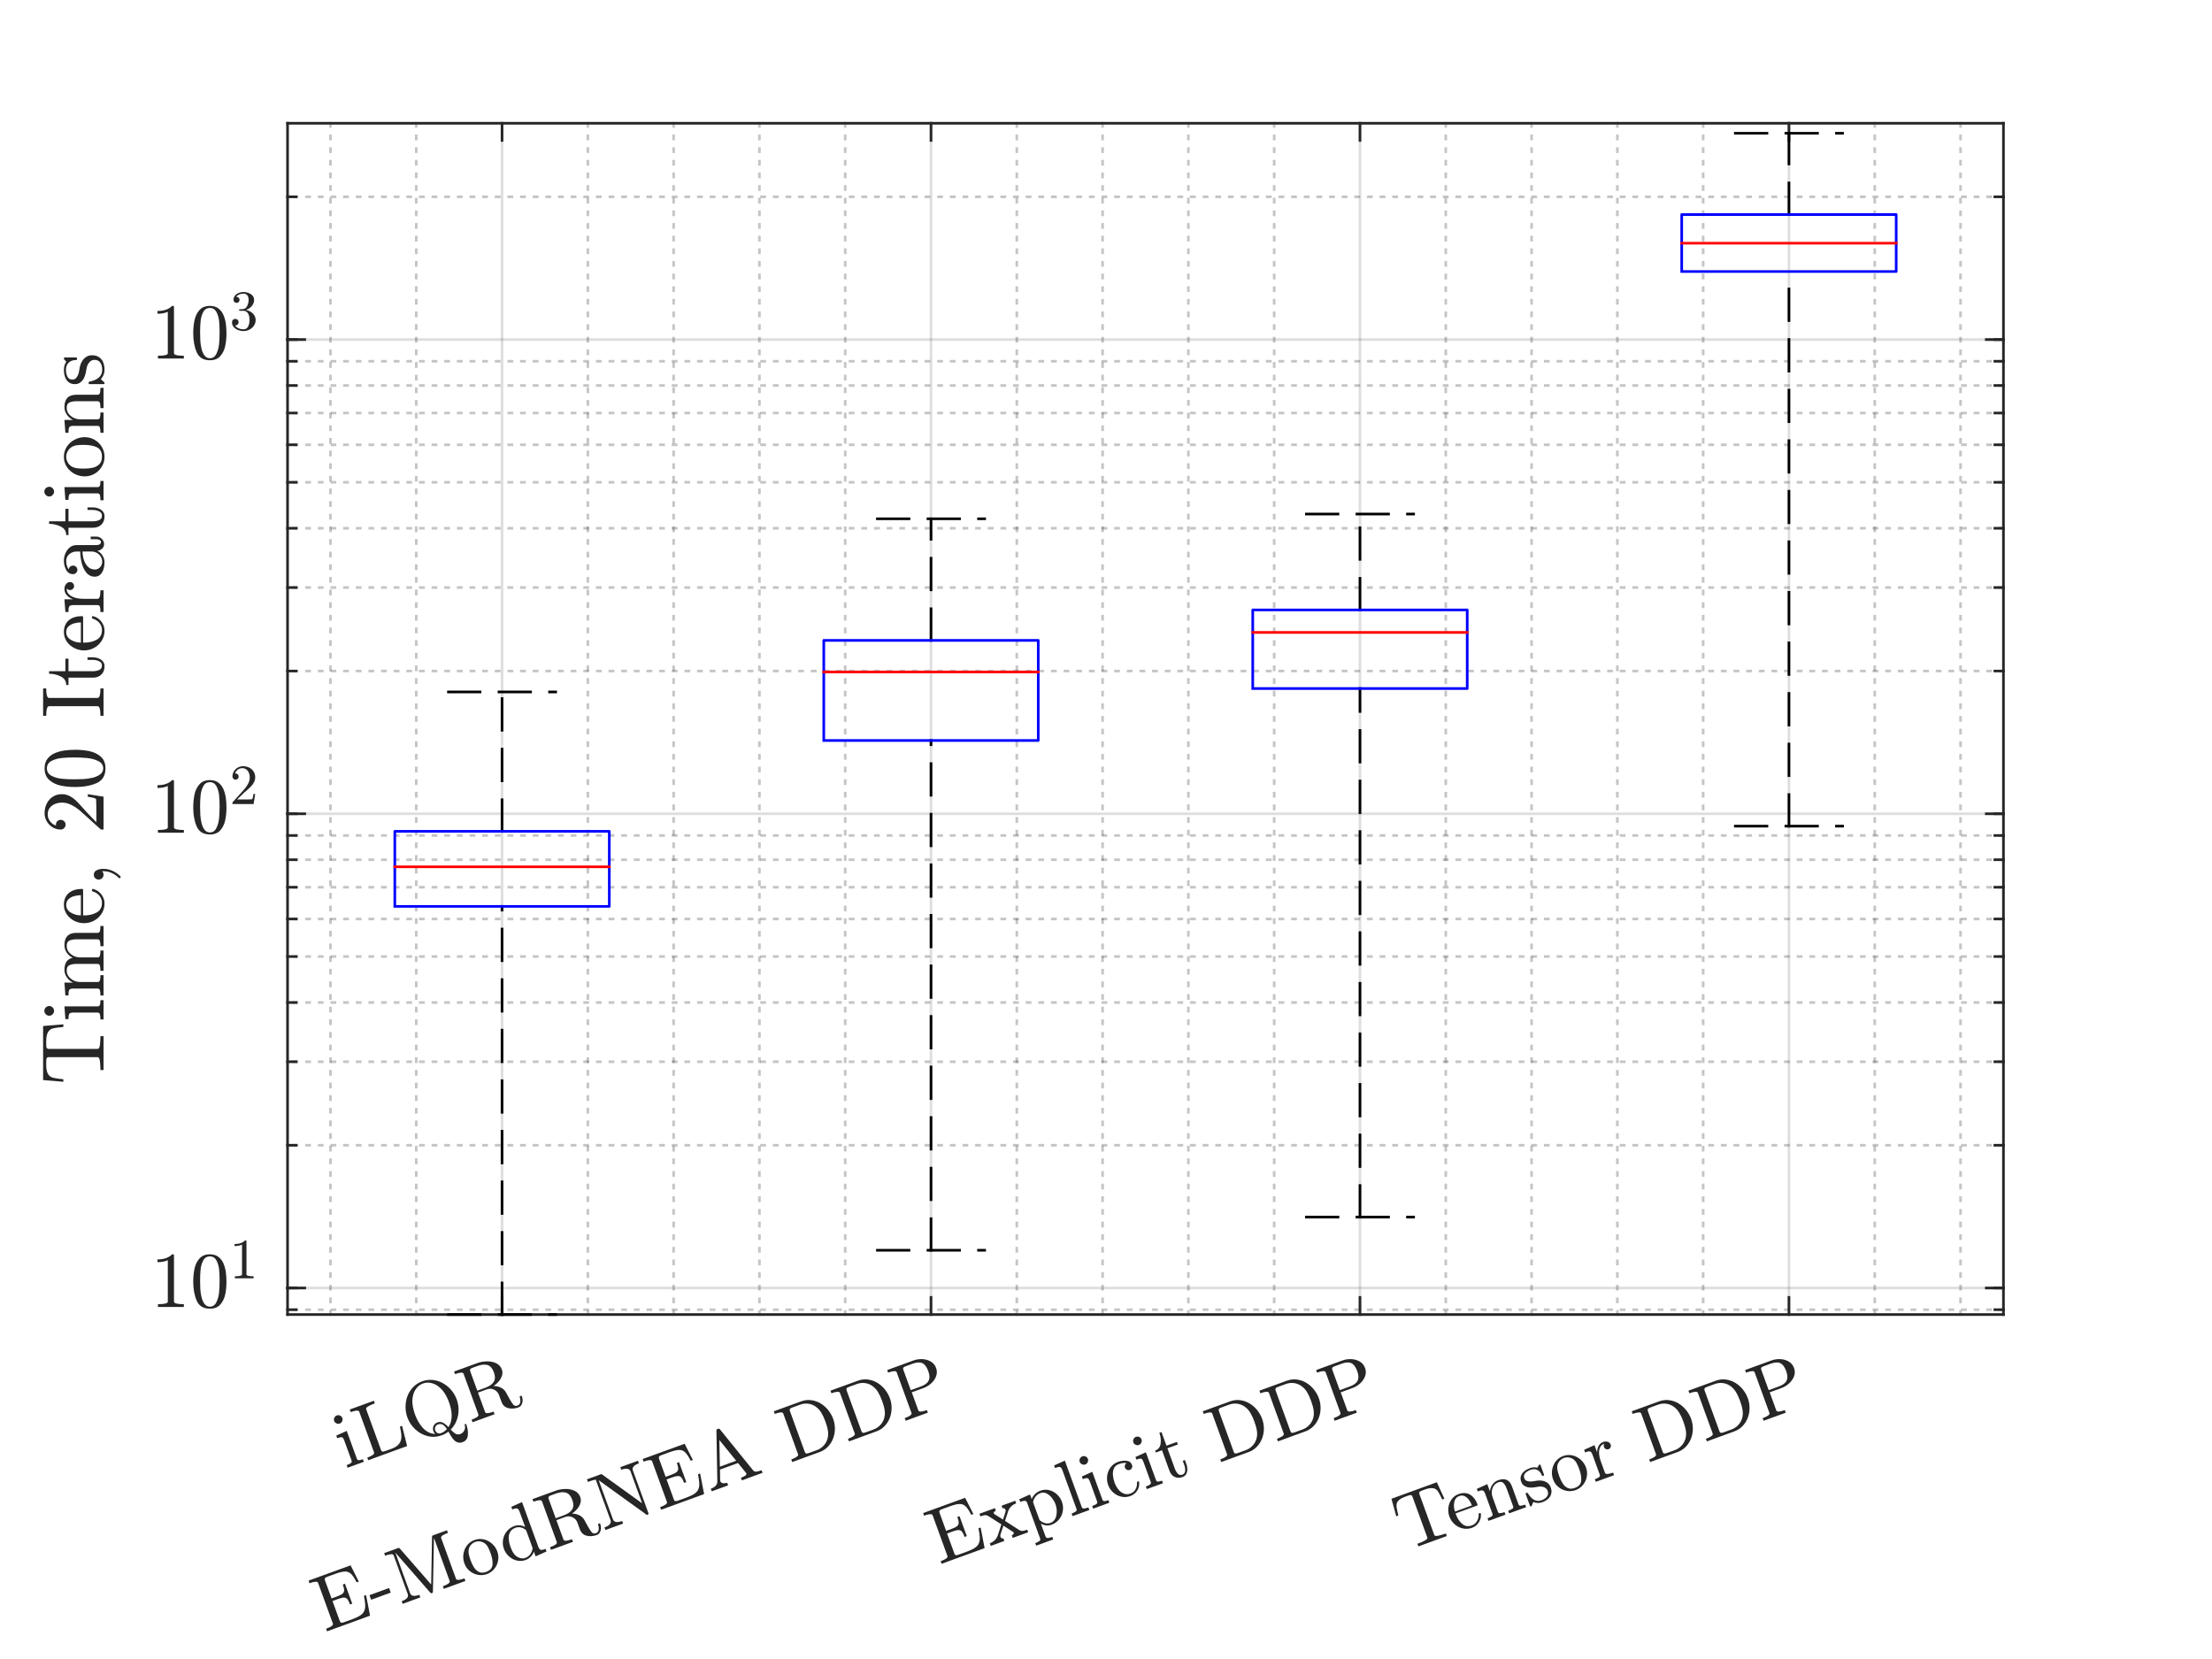 <?xml version="1.0"?>
<!DOCTYPE svg PUBLIC '-//W3C//DTD SVG 1.0//EN'
          'http://www.w3.org/TR/2001/REC-SVG-20010904/DTD/svg10.dtd'>
<svg xmlns:xlink="http://www.w3.org/1999/xlink" style="fill-opacity:1; color-rendering:auto; color-interpolation:auto; text-rendering:auto; stroke:black; stroke-linecap:square; stroke-miterlimit:10; shape-rendering:auto; stroke-opacity:1; fill:black; stroke-dasharray:none; font-weight:normal; stroke-width:1; font-family:'Dialog'; font-style:normal; stroke-linejoin:miter; font-size:12px; stroke-dashoffset:0; image-rendering:auto;" width="700" height="525" xmlns="http://www.w3.org/2000/svg"
><rect width="100%" height="100%" fill="#333333" stroke="none"/><!--Generated by the Batik Graphics2D SVG Generator--><defs id="genericDefs"
  /><g
  ><defs id="defs1"
    ><clipPath clipPathUnits="userSpaceOnUse" id="clipPath1"
      ><path d="M0 0 L700 0 L700 525 L0 525 L0 0 Z"
      /></clipPath
    ></defs
    ><g style="fill:white; stroke:white;"
    ><rect x="0" y="0" width="700" style="clip-path:url(#clipPath1); stroke:none;" height="525"
    /></g
    ><g style="fill:white; text-rendering:optimizeSpeed; color-rendering:optimizeSpeed; image-rendering:optimizeSpeed; shape-rendering:crispEdges; stroke:white; color-interpolation:sRGB;"
    ><rect x="0" width="700" height="525" y="0" style="stroke:none;"
      /><path style="stroke:none;" d="M91 416 L634 416 L634 39 L91 39 Z"
    /></g
    ><g style="fill-opacity:0.251; color-rendering:optimizeQuality; color-interpolation:linearRGB; text-rendering:geometricPrecision; stroke:rgb(26,26,26); stroke-linecap:butt; stroke-miterlimit:1; stroke-opacity:0.251; fill:rgb(26,26,26); stroke-dasharray:1,3; stroke-width:0.833; stroke-linejoin:bevel; image-rendering:optimizeQuality;"
    ><line y2="39" style="fill:none;" x1="104.575" x2="104.575" y1="416"
      /><line y2="39" style="fill:none;" x1="131.725" x2="131.725" y1="416"
      /><line y2="39" style="fill:none;" x1="186.025" x2="186.025" y1="416"
      /><line y2="39" style="fill:none;" x1="213.175" x2="213.175" y1="416"
      /><line y2="39" style="fill:none;" x1="240.325" x2="240.325" y1="416"
      /><line y2="39" style="fill:none;" x1="267.475" x2="267.475" y1="416"
      /><line y2="39" style="fill:none;" x1="321.775" x2="321.775" y1="416"
      /><line y2="39" style="fill:none;" x1="348.925" x2="348.925" y1="416"
      /><line y2="39" style="fill:none;" x1="376.075" x2="376.075" y1="416"
      /><line y2="39" style="fill:none;" x1="403.225" x2="403.225" y1="416"
      /><line y2="39" style="fill:none;" x1="457.525" x2="457.525" y1="416"
      /><line y2="39" style="fill:none;" x1="484.675" x2="484.675" y1="416"
      /><line y2="39" style="fill:none;" x1="511.825" x2="511.825" y1="416"
      /><line y2="39" style="fill:none;" x1="538.975" x2="538.975" y1="416"
      /><line y2="39" style="fill:none;" x1="593.275" x2="593.275" y1="416"
      /><line y2="39" style="fill:none;" x1="620.425" x2="620.425" y1="416"
    /></g
    ><g style="stroke-linecap:butt; fill-opacity:0.149; fill:rgb(38,38,38); text-rendering:geometricPrecision; image-rendering:optimizeQuality; color-rendering:optimizeQuality; stroke-linejoin:round; stroke:rgb(38,38,38); color-interpolation:linearRGB; stroke-width:0.833; stroke-opacity:0.149;"
    ><line y2="39" style="fill:none;" x1="158.875" x2="158.875" y1="416"
      /><line y2="39" style="fill:none;" x1="294.625" x2="294.625" y1="416"
      /><line y2="39" style="fill:none;" x1="430.375" x2="430.375" y1="416"
      /><line y2="39" style="fill:none;" x1="566.125" x2="566.125" y1="416"
    /></g
    ><g style="fill-opacity:0.251; color-rendering:optimizeQuality; color-interpolation:linearRGB; text-rendering:geometricPrecision; stroke:rgb(26,26,26); stroke-linecap:butt; stroke-miterlimit:1; stroke-opacity:0.251; fill:rgb(26,26,26); stroke-dasharray:1,3; stroke-width:0.833; stroke-linejoin:bevel; image-rendering:optimizeQuality;"
    ><line y2="414.459" style="fill:none;" x1="634" x2="91" y1="414.459"
      /><line y2="362.418" style="fill:none;" x1="634" x2="91" y1="362.418"
      /><line y2="335.992" style="fill:none;" x1="634" x2="91" y1="335.992"
      /><line y2="317.243" style="fill:none;" x1="634" x2="91" y1="317.243"
      /><line y2="302.7" style="fill:none;" x1="634" x2="91" y1="302.7"
      /><line y2="290.817" style="fill:none;" x1="634" x2="91" y1="290.817"
      /><line y2="280.771" style="fill:none;" x1="634" x2="91" y1="280.771"
      /><line y2="272.068" style="fill:none;" x1="634" x2="91" y1="272.068"
      /><line y2="264.392" style="fill:none;" x1="634" x2="91" y1="264.392"
      /><line y2="212.35" style="fill:none;" x1="634" x2="91" y1="212.35"
      /><line y2="185.924" style="fill:none;" x1="634" x2="91" y1="185.924"
      /><line y2="167.175" style="fill:none;" x1="634" x2="91" y1="167.175"
      /><line y2="152.632" style="fill:none;" x1="634" x2="91" y1="152.632"
      /><line y2="140.75" style="fill:none;" x1="634" x2="91" y1="140.75"
      /><line y2="130.703" style="fill:none;" x1="634" x2="91" y1="130.703"
      /><line y2="122" style="fill:none;" x1="634" x2="91" y1="122"
      /><line y2="114.324" style="fill:none;" x1="634" x2="91" y1="114.324"
      /><line y2="62.282" style="fill:none;" x1="634" x2="91" y1="62.282"
    /></g
    ><g style="stroke-linecap:butt; fill-opacity:0.149; fill:rgb(38,38,38); text-rendering:geometricPrecision; image-rendering:optimizeQuality; color-rendering:optimizeQuality; stroke-linejoin:round; stroke:rgb(38,38,38); color-interpolation:linearRGB; stroke-width:0.833; stroke-opacity:0.149;"
    ><line y2="407.593" style="fill:none;" x1="634" x2="91" y1="407.593"
      /><line y2="257.525" style="fill:none;" x1="634" x2="91" y1="257.525"
      /><line y2="107.457" style="fill:none;" x1="634" x2="91" y1="107.457"
      /><line x1="91" x2="634" y1="416" style="stroke-linecap:square; fill-opacity:1; fill:none; stroke-opacity:1;" y2="416"
      /><line x1="91" x2="634" y1="39" style="stroke-linecap:square; fill-opacity:1; fill:none; stroke-opacity:1;" y2="39"
      /><line x1="158.875" x2="158.875" y1="416" style="stroke-linecap:square; fill-opacity:1; fill:none; stroke-opacity:1;" y2="410.57"
      /><line x1="294.625" x2="294.625" y1="416" style="stroke-linecap:square; fill-opacity:1; fill:none; stroke-opacity:1;" y2="410.57"
      /><line x1="430.375" x2="430.375" y1="416" style="stroke-linecap:square; fill-opacity:1; fill:none; stroke-opacity:1;" y2="410.57"
      /><line x1="566.125" x2="566.125" y1="416" style="stroke-linecap:square; fill-opacity:1; fill:none; stroke-opacity:1;" y2="410.57"
      /><line x1="158.875" x2="158.875" y1="39" style="stroke-linecap:square; fill-opacity:1; fill:none; stroke-opacity:1;" y2="44.43"
      /><line x1="294.625" x2="294.625" y1="39" style="stroke-linecap:square; fill-opacity:1; fill:none; stroke-opacity:1;" y2="44.43"
      /><line x1="430.375" x2="430.375" y1="39" style="stroke-linecap:square; fill-opacity:1; fill:none; stroke-opacity:1;" y2="44.43"
      /><line x1="566.125" x2="566.125" y1="39" style="stroke-linecap:square; fill-opacity:1; fill:none; stroke-opacity:1;" y2="44.43"
    /></g
    ><g transform="translate(158.875,424.333) rotate(-20)" style="font-size:25px; fill:rgb(38,38,38); text-rendering:geometricPrecision; image-rendering:optimizeQuality; color-rendering:optimizeQuality; font-family:'mwa_cmr10'; stroke:rgb(38,38,38); color-interpolation:linearRGB;"
    ><path style="stroke:none;" d="M-59.651 21 L-59.651 20.125 Q-58.792 20.125 -58.245 19.992 Q-57.698 19.859 -57.698 19.328 L-57.698 12.5 Q-57.698 11.547 -58.065 11.32 Q-58.432 11.094 -59.542 11.094 L-59.542 10.219 L-55.932 9.953 L-55.932 19.328 Q-55.932 19.859 -55.456 19.992 Q-54.979 20.125 -54.198 20.125 L-54.198 21 L-59.651 21 ZM-58.589 5.656 Q-58.589 5.109 -58.175 4.695 Q-57.761 4.281 -57.214 4.281 Q-56.87 4.281 -56.534 4.461 Q-56.198 4.641 -56.018 4.969 Q-55.839 5.297 -55.839 5.656 Q-55.839 6.187 -56.253 6.601 Q-56.667 7.016 -57.214 7.016 Q-57.761 7.016 -58.175 6.601 Q-58.589 6.187 -58.589 5.656 Z"
      /><path style="stroke:none;" d="M-52.707 21 L-52.707 20.125 Q-50.129 20.125 -50.129 19.328 L-50.129 5.594 Q-50.129 4.797 -52.707 4.797 L-52.707 3.922 L-44.597 3.922 L-44.597 4.797 Q-47.8 4.797 -47.8 5.594 L-47.8 19.328 Q-47.8 19.859 -47.496 19.992 Q-47.191 20.125 -46.519 20.125 L-44.597 20.125 Q-42.722 20.125 -41.715 19.437 Q-40.707 18.75 -40.285 17.57 Q-39.863 16.39 -39.644 14.437 L-38.925 14.437 L-39.613 21 L-52.707 21 Z"
      /><path style="stroke:none;" d="M-28.113 21.547 Q-30.503 21.547 -32.402 20.281 Q-34.3 19.015 -35.371 16.922 Q-36.441 14.828 -36.441 12.531 Q-36.441 10.812 -35.824 9.14 Q-35.207 7.469 -34.105 6.18 Q-33.004 4.891 -31.449 4.133 Q-29.894 3.375 -28.113 3.375 Q-26.347 3.375 -24.793 4.141 Q-23.238 4.906 -22.128 6.211 Q-21.019 7.516 -20.418 9.14 Q-19.816 10.765 -19.816 12.531 Q-19.816 14.25 -20.418 15.883 Q-21.019 17.515 -22.175 18.812 Q-23.332 20.109 -24.878 20.828 Q-24.394 21.937 -23.894 22.555 Q-23.394 23.172 -22.503 23.172 Q-21.566 23.172 -20.894 22.523 Q-20.222 21.875 -20.222 20.953 Q-20.222 20.859 -20.128 20.789 Q-20.035 20.719 -19.957 20.719 Q-19.675 20.719 -19.675 21.047 Q-19.675 22.844 -20.378 24.344 Q-21.082 25.844 -22.675 25.844 Q-23.55 25.844 -24.128 25.414 Q-24.707 24.984 -25.003 24.32 Q-25.3 23.656 -25.472 22.773 Q-25.644 21.89 -25.769 21.172 Q-26.878 21.547 -28.113 21.547 ZM-28.113 20.828 Q-26.988 20.828 -25.941 20.25 Q-26.175 19.187 -26.66 18.547 Q-27.144 17.906 -28.113 17.906 Q-28.722 17.906 -29.136 18.352 Q-29.55 18.797 -29.55 19.375 Q-29.55 20.015 -29.152 20.422 Q-28.753 20.828 -28.113 20.828 ZM-30.191 19.375 Q-30.191 18.828 -29.925 18.336 Q-29.66 17.844 -29.175 17.547 Q-28.691 17.25 -28.113 17.25 Q-27.035 17.25 -26.402 17.953 Q-25.769 18.656 -25.269 19.859 Q-24.441 19.234 -23.878 18.383 Q-23.316 17.531 -23.003 16.602 Q-22.691 15.672 -22.55 14.625 Q-22.41 13.578 -22.41 12.531 Q-22.41 10.797 -22.761 9.273 Q-23.113 7.75 -23.941 6.516 Q-24.66 5.437 -25.769 4.773 Q-26.878 4.109 -28.113 4.109 Q-29.378 4.109 -30.48 4.758 Q-31.582 5.406 -32.316 6.516 Q-33.175 7.766 -33.511 9.289 Q-33.847 10.812 -33.847 12.531 Q-33.847 15.187 -32.941 17.367 Q-32.035 19.547 -29.925 20.453 Q-30.191 19.937 -30.191 19.375 Z"
      /><path style="stroke:none;" d="M-17.575 21 L-17.575 20.125 Q-14.996 20.125 -14.996 19.328 L-14.996 5.594 Q-14.996 4.797 -17.575 4.797 L-17.575 3.922 L-9.731 3.922 Q-8.325 3.922 -6.778 4.43 Q-5.231 4.937 -4.192 5.976 Q-3.153 7.016 -3.153 8.453 Q-3.153 9.5 -3.786 10.328 Q-4.418 11.156 -5.395 11.711 Q-6.372 12.265 -7.403 12.5 Q-6.278 12.89 -5.434 13.75 Q-4.59 14.609 -4.418 15.703 L-4.075 17.922 Q-3.825 19.422 -3.559 20.164 Q-3.293 20.906 -2.372 20.906 Q-1.59 20.906 -1.208 20.18 Q-0.825 19.453 -0.825 18.594 Q-0.825 18.515 -0.747 18.445 Q-0.668 18.375 -0.575 18.375 L-0.356 18.375 Q-0.106 18.375 -0.106 18.703 Q-0.106 19.39 -0.371 20.039 Q-0.637 20.687 -1.145 21.117 Q-1.653 21.547 -2.356 21.547 Q-4.153 21.547 -5.457 20.648 Q-6.762 19.75 -6.762 18.015 L-6.762 15.797 Q-6.762 14.547 -7.629 13.656 Q-8.496 12.765 -9.746 12.765 L-12.746 12.765 L-12.746 19.328 Q-12.746 20.125 -10.168 20.125 L-10.168 21 L-17.575 21 ZM-12.746 12.125 L-10.075 12.125 Q-7.997 12.125 -6.911 11.289 Q-5.825 10.453 -5.825 8.453 Q-5.825 6.469 -6.903 5.633 Q-7.981 4.797 -10.075 4.797 L-11.481 4.797 Q-11.934 4.797 -12.184 4.836 Q-12.434 4.875 -12.59 5.055 Q-12.746 5.234 -12.746 5.594 L-12.746 12.125 Z"
    /></g
    ><g transform="translate(294.625,424.333) rotate(-20)" style="font-size:25px; fill:rgb(38,38,38); text-rendering:geometricPrecision; image-rendering:optimizeQuality; color-rendering:optimizeQuality; font-family:'mwa_cmr10'; stroke:rgb(38,38,38); color-interpolation:linearRGB;"
    ><path style="stroke:none;" d="M-211.04 21 L-211.04 20.125 Q-208.462 20.125 -208.462 19.328 L-208.462 5.594 Q-208.462 4.797 -211.04 4.797 L-211.04 3.922 L-196.9 3.922 L-196.212 9.64 L-196.931 9.64 Q-197.197 7.484 -197.681 6.508 Q-198.165 5.531 -199.22 5.164 Q-200.275 4.797 -202.4 4.797 L-204.853 4.797 Q-205.306 4.797 -205.556 4.836 Q-205.806 4.875 -205.97 5.055 Q-206.134 5.234 -206.134 5.594 L-206.134 11.703 L-204.29 11.703 Q-203.009 11.703 -202.384 11.484 Q-201.759 11.265 -201.525 10.664 Q-201.29 10.062 -201.29 8.781 L-200.556 8.781 L-200.556 15.5 L-201.29 15.5 Q-201.29 14.219 -201.525 13.609 Q-201.759 13 -202.384 12.789 Q-203.009 12.578 -204.29 12.578 L-206.134 12.578 L-206.134 19.328 Q-206.134 19.859 -205.829 19.992 Q-205.525 20.125 -204.853 20.125 L-202.212 20.125 Q-200.478 20.125 -199.407 19.852 Q-198.337 19.578 -197.744 18.937 Q-197.15 18.297 -196.829 17.273 Q-196.509 16.25 -196.228 14.437 L-195.509 14.437 L-196.556 21 L-211.04 21 Z"
      /><path style="stroke:none;" d="M-194.511 16.375 L-194.511 14.828 L-187.901 14.828 L-187.901 16.375 L-194.511 16.375 Z"
      /><path style="stroke:none;" d="M-185.584 21 L-185.584 20.125 Q-183.006 20.125 -183.006 18.64 L-183.006 5.594 Q-183.006 4.797 -185.584 4.797 L-185.584 3.922 L-180.849 3.922 Q-180.553 3.922 -180.459 4.203 L-175.006 18.344 L-169.568 4.203 Q-169.459 3.922 -169.162 3.922 L-164.443 3.922 L-164.443 4.797 Q-167.006 4.797 -167.006 5.594 L-167.006 19.328 Q-167.006 20.125 -164.443 20.125 L-164.443 21 L-171.709 21 L-171.709 20.125 Q-169.131 20.125 -169.131 19.328 L-169.131 4.781 L-175.287 20.719 Q-175.396 21 -175.709 21 Q-176.021 21 -176.131 20.719 L-182.209 4.969 L-182.209 18.64 Q-182.209 20.125 -179.631 20.125 L-179.631 21 L-185.584 21 Z"
      /><path style="stroke:none;" d="M-157.292 21.281 Q-158.792 21.281 -160.073 20.515 Q-161.355 19.75 -162.097 18.469 Q-162.839 17.187 -162.839 15.672 Q-162.839 14.531 -162.433 13.469 Q-162.026 12.406 -161.261 11.57 Q-160.495 10.734 -159.487 10.265 Q-158.48 9.797 -157.292 9.797 Q-155.761 9.797 -154.495 10.609 Q-153.23 11.422 -152.495 12.781 Q-151.761 14.14 -151.761 15.672 Q-151.761 17.172 -152.503 18.461 Q-153.245 19.75 -154.526 20.515 Q-155.808 21.281 -157.292 21.281 ZM-157.292 20.547 Q-155.292 20.547 -154.62 19.094 Q-153.948 17.64 -153.948 15.39 Q-153.948 14.14 -154.081 13.312 Q-154.214 12.484 -154.667 11.812 Q-154.948 11.406 -155.378 11.094 Q-155.808 10.781 -156.292 10.617 Q-156.776 10.453 -157.292 10.453 Q-158.073 10.453 -158.776 10.805 Q-159.48 11.156 -159.948 11.812 Q-160.401 12.531 -160.534 13.375 Q-160.667 14.219 -160.667 15.39 Q-160.667 16.797 -160.417 17.914 Q-160.167 19.031 -159.433 19.789 Q-158.698 20.547 -157.292 20.547 Z"
      /><path style="stroke:none;" d="M-144.238 21.281 Q-145.722 21.281 -146.941 20.484 Q-148.16 19.687 -148.84 18.375 Q-149.519 17.062 -149.519 15.609 Q-149.519 14.094 -148.777 12.789 Q-148.035 11.484 -146.769 10.719 Q-145.504 9.953 -143.972 9.953 Q-143.066 9.953 -142.246 10.336 Q-141.426 10.719 -140.832 11.406 L-140.832 6.203 Q-140.832 5.531 -141.027 5.234 Q-141.222 4.937 -141.597 4.867 Q-141.972 4.797 -142.769 4.797 L-142.769 3.922 L-139.066 3.656 L-139.066 18.734 Q-139.066 19.39 -138.863 19.687 Q-138.66 19.984 -138.293 20.055 Q-137.926 20.125 -137.129 20.125 L-137.129 21 L-140.894 21.281 L-140.894 19.703 Q-141.551 20.453 -142.441 20.867 Q-143.332 21.281 -144.238 21.281 ZM-146.801 18.828 Q-146.363 19.64 -145.652 20.133 Q-144.941 20.625 -144.097 20.625 Q-143.066 20.625 -142.199 20.023 Q-141.332 19.422 -140.894 18.469 L-140.894 12.484 Q-141.191 11.937 -141.637 11.5 Q-142.082 11.062 -142.637 10.828 Q-143.191 10.594 -143.816 10.594 Q-145.129 10.594 -145.918 11.336 Q-146.707 12.078 -147.027 13.226 Q-147.347 14.375 -147.347 15.625 Q-147.347 16.625 -147.246 17.375 Q-147.144 18.125 -146.801 18.828 Z"
      /><path style="stroke:none;" d="M-135.63 21 L-135.63 20.125 Q-133.052 20.125 -133.052 19.328 L-133.052 5.594 Q-133.052 4.797 -135.63 4.797 L-135.63 3.922 L-127.787 3.922 Q-126.38 3.922 -124.834 4.43 Q-123.287 4.937 -122.248 5.976 Q-121.209 7.016 -121.209 8.453 Q-121.209 9.5 -121.841 10.328 Q-122.474 11.156 -123.451 11.711 Q-124.427 12.265 -125.459 12.5 Q-124.334 12.89 -123.49 13.75 Q-122.646 14.609 -122.474 15.703 L-122.13 17.922 Q-121.88 19.422 -121.615 20.164 Q-121.349 20.906 -120.427 20.906 Q-119.646 20.906 -119.263 20.18 Q-118.88 19.453 -118.88 18.594 Q-118.88 18.515 -118.802 18.445 Q-118.724 18.375 -118.63 18.375 L-118.412 18.375 Q-118.162 18.375 -118.162 18.703 Q-118.162 19.39 -118.427 20.039 Q-118.693 20.687 -119.201 21.117 Q-119.709 21.547 -120.412 21.547 Q-122.209 21.547 -123.513 20.648 Q-124.818 19.75 -124.818 18.015 L-124.818 15.797 Q-124.818 14.547 -125.685 13.656 Q-126.552 12.765 -127.802 12.765 L-130.802 12.765 L-130.802 19.328 Q-130.802 20.125 -128.224 20.125 L-128.224 21 L-135.63 21 ZM-130.802 12.125 L-128.13 12.125 Q-126.052 12.125 -124.966 11.289 Q-123.88 10.453 -123.88 8.453 Q-123.88 6.469 -124.959 5.633 Q-126.037 4.797 -128.13 4.797 L-129.537 4.797 Q-129.99 4.797 -130.24 4.836 Q-130.49 4.875 -130.646 5.055 Q-130.802 5.234 -130.802 5.594 L-130.802 12.125 Z"
      /><path style="stroke:none;" d="M-117.29 21 L-117.29 20.125 Q-114.712 20.125 -114.712 18.64 L-114.712 4.953 Q-115.525 4.797 -117.29 4.797 L-117.29 3.922 L-112.509 3.922 Q-112.384 3.922 -112.337 4.016 L-103.478 17.047 L-103.478 6.281 Q-103.478 4.797 -106.056 4.797 L-106.056 3.922 L-100.118 3.922 L-100.118 4.797 Q-102.681 4.797 -102.681 6.281 L-102.681 20.781 Q-102.681 20.859 -102.775 20.93 Q-102.868 21 -102.931 21 L-103.243 21 Q-103.353 21 -103.4 20.906 L-113.9 5.453 L-113.9 18.64 Q-113.9 20.125 -111.337 20.125 L-111.337 21 L-117.29 21 Z"
      /><path style="stroke:none;" d="M-98.54 21 L-98.54 20.125 Q-95.962 20.125 -95.962 19.328 L-95.962 5.594 Q-95.962 4.797 -98.54 4.797 L-98.54 3.922 L-84.4 3.922 L-83.712 9.64 L-84.431 9.64 Q-84.696 7.484 -85.181 6.508 Q-85.665 5.531 -86.72 5.164 Q-87.775 4.797 -89.9 4.797 L-92.353 4.797 Q-92.806 4.797 -93.056 4.836 Q-93.306 4.875 -93.47 5.055 Q-93.634 5.234 -93.634 5.594 L-93.634 11.703 L-91.79 11.703 Q-90.509 11.703 -89.884 11.484 Q-89.259 11.265 -89.025 10.664 Q-88.79 10.062 -88.79 8.781 L-88.056 8.781 L-88.056 15.5 L-88.79 15.5 Q-88.79 14.219 -89.025 13.609 Q-89.259 13 -89.884 12.789 Q-90.509 12.578 -91.79 12.578 L-93.634 12.578 L-93.634 19.328 Q-93.634 19.859 -93.329 19.992 Q-93.025 20.125 -92.353 20.125 L-89.712 20.125 Q-87.978 20.125 -86.907 19.852 Q-85.837 19.578 -85.243 18.937 Q-84.65 18.297 -84.329 17.273 Q-84.009 16.25 -83.728 14.437 L-83.009 14.437 L-84.056 21 L-98.54 21 Z"
      /><path style="stroke:none;" d="M-81.479 21 L-81.479 20.125 Q-79.245 20.125 -78.745 18.64 L-73.495 3.375 Q-73.417 3.109 -73.089 3.109 L-72.776 3.109 Q-72.448 3.109 -72.37 3.375 L-66.885 19.328 Q-66.651 19.859 -66.003 19.992 Q-65.354 20.125 -64.37 20.125 L-64.37 21 L-71.339 21 L-71.339 20.125 Q-69.26 20.125 -69.26 19.453 L-69.26 19.328 L-70.62 15.422 L-76.682 15.422 L-77.807 18.64 Q-77.839 18.734 -77.839 18.906 Q-77.839 19.515 -77.245 19.82 Q-76.651 20.125 -75.964 20.125 L-75.964 21 L-81.479 21 ZM-76.401 14.547 L-70.917 14.547 L-73.667 6.578 L-76.401 14.547 Z"
      /><path style="stroke:none;" d="M-54.38 21 L-54.38 20.125 Q-51.802 20.125 -51.802 19.328 L-51.802 5.594 Q-51.802 4.797 -54.38 4.797 L-54.38 3.922 L-45.162 3.922 Q-43.458 3.922 -42.037 4.664 Q-40.615 5.406 -39.615 6.633 Q-38.615 7.859 -38.076 9.422 Q-37.537 10.984 -37.537 12.625 Q-37.537 14.219 -38.083 15.711 Q-38.63 17.203 -39.662 18.406 Q-40.693 19.609 -42.107 20.305 Q-43.521 21 -45.162 21 L-54.38 21 ZM-49.552 19.328 Q-49.552 19.859 -49.248 19.992 Q-48.943 20.125 -48.287 20.125 L-45.802 20.125 Q-44.521 20.125 -43.373 19.57 Q-42.224 19.015 -41.458 18.015 Q-40.677 16.969 -40.404 15.672 Q-40.13 14.375 -40.13 12.625 Q-40.13 10.812 -40.404 9.445 Q-40.677 8.078 -41.458 7 Q-42.208 5.937 -43.357 5.367 Q-44.505 4.797 -45.802 4.797 L-48.287 4.797 Q-48.74 4.797 -48.99 4.836 Q-49.24 4.875 -49.396 5.055 Q-49.552 5.234 -49.552 5.594 L-49.552 19.328 Z"
      /><path style="stroke:none;" d="M-35.283 21 L-35.283 20.125 Q-32.705 20.125 -32.705 19.328 L-32.705 5.594 Q-32.705 4.797 -35.283 4.797 L-35.283 3.922 L-26.064 3.922 Q-24.361 3.922 -22.939 4.664 Q-21.517 5.406 -20.517 6.633 Q-19.517 7.859 -18.978 9.422 Q-18.439 10.984 -18.439 12.625 Q-18.439 14.219 -18.986 15.711 Q-19.533 17.203 -20.564 18.406 Q-21.596 19.609 -23.01 20.305 Q-24.424 21 -26.064 21 L-35.283 21 ZM-30.455 19.328 Q-30.455 19.859 -30.15 19.992 Q-29.846 20.125 -29.189 20.125 L-26.705 20.125 Q-25.424 20.125 -24.275 19.57 Q-23.127 19.015 -22.361 18.015 Q-21.58 16.969 -21.306 15.672 Q-21.033 14.375 -21.033 12.625 Q-21.033 10.812 -21.306 9.445 Q-21.58 8.078 -22.361 7 Q-23.111 5.937 -24.26 5.367 Q-25.408 4.797 -26.705 4.797 L-29.189 4.797 Q-29.642 4.797 -29.892 4.836 Q-30.142 4.875 -30.299 5.055 Q-30.455 5.234 -30.455 5.594 L-30.455 19.328 Z"
      /><path style="stroke:none;" d="M-16.186 21 L-16.186 20.125 Q-13.608 20.125 -13.608 19.328 L-13.608 5.594 Q-13.608 4.797 -16.186 4.797 L-16.186 3.922 L-7.28 3.922 Q-5.92 3.922 -4.553 4.484 Q-3.186 5.047 -2.303 6.117 Q-1.42 7.187 -1.42 8.625 Q-1.42 10.015 -2.311 11.062 Q-3.201 12.109 -4.553 12.656 Q-5.905 13.203 -7.28 13.203 L-11.295 13.203 L-11.295 19.328 Q-11.295 20.125 -8.717 20.125 L-8.717 21 L-16.186 21 ZM-11.358 12.453 L-7.967 12.453 Q-6.592 12.453 -5.733 12.055 Q-4.873 11.656 -4.483 10.82 Q-4.092 9.984 -4.092 8.625 Q-4.092 6.578 -4.983 5.687 Q-5.873 4.797 -7.967 4.797 L-10.092 4.797 Q-10.545 4.797 -10.795 4.836 Q-11.045 4.875 -11.201 5.055 Q-11.358 5.234 -11.358 5.594 L-11.358 12.453 Z"
    /></g
    ><g transform="translate(430.375,424.333) rotate(-20)" style="font-size:25px; fill:rgb(38,38,38); text-rendering:geometricPrecision; image-rendering:optimizeQuality; color-rendering:optimizeQuality; font-family:'mwa_cmr10'; stroke:rgb(38,38,38); color-interpolation:linearRGB;"
    ><path style="stroke:none;" d="M-148.54 21 L-148.54 20.125 Q-145.962 20.125 -145.962 19.328 L-145.962 5.594 Q-145.962 4.797 -148.54 4.797 L-148.54 3.922 L-134.4 3.922 L-133.712 9.64 L-134.431 9.64 Q-134.696 7.484 -135.181 6.508 Q-135.665 5.531 -136.72 5.164 Q-137.775 4.797 -139.9 4.797 L-142.353 4.797 Q-142.806 4.797 -143.056 4.836 Q-143.306 4.875 -143.47 5.055 Q-143.634 5.234 -143.634 5.594 L-143.634 11.703 L-141.79 11.703 Q-140.509 11.703 -139.884 11.484 Q-139.259 11.265 -139.025 10.664 Q-138.79 10.062 -138.79 8.781 L-138.056 8.781 L-138.056 15.5 L-138.79 15.5 Q-138.79 14.219 -139.025 13.609 Q-139.259 13 -139.884 12.789 Q-140.509 12.578 -141.79 12.578 L-143.634 12.578 L-143.634 19.328 Q-143.634 19.859 -143.329 19.992 Q-143.025 20.125 -142.353 20.125 L-139.712 20.125 Q-137.978 20.125 -136.907 19.852 Q-135.837 19.578 -135.243 18.937 Q-134.65 18.297 -134.329 17.273 Q-134.009 16.25 -133.728 14.437 L-133.009 14.437 L-134.056 21 L-148.54 21 Z"
      /><path style="stroke:none;" d="M-131.979 21 L-131.979 20.125 Q-131.042 20.125 -130.198 19.75 Q-129.354 19.375 -128.761 18.64 L-126.495 15.75 L-129.448 11.906 Q-129.886 11.359 -130.401 11.226 Q-130.917 11.094 -131.87 11.094 L-131.87 10.219 L-126.667 10.219 L-126.667 11.094 Q-126.995 11.094 -127.284 11.242 Q-127.573 11.39 -127.573 11.672 Q-127.573 11.765 -127.495 11.906 L-125.495 14.5 L-123.995 12.578 Q-123.683 12.203 -123.683 11.844 Q-123.683 11.547 -123.886 11.32 Q-124.089 11.094 -124.417 11.094 L-124.417 10.219 L-119.823 10.219 L-119.823 11.094 Q-120.776 11.094 -121.628 11.469 Q-122.479 11.844 -123.058 12.578 L-125.042 15.109 L-121.839 19.328 Q-121.37 19.875 -120.854 20 Q-120.339 20.125 -119.386 20.125 L-119.386 21 L-124.589 21 L-124.589 20.125 Q-124.276 20.125 -124.003 19.977 Q-123.729 19.828 -123.729 19.547 Q-123.729 19.437 -123.792 19.328 L-126.042 16.344 L-127.839 18.64 Q-128.12 18.969 -128.12 19.375 Q-128.12 19.687 -127.909 19.906 Q-127.698 20.125 -127.417 20.125 L-127.417 21 L-131.979 21 Z"
      /><path style="stroke:none;" d="M-118.457 25.844 L-118.457 24.984 Q-117.597 24.984 -117.051 24.836 Q-116.504 24.687 -116.504 24.172 L-116.504 12.125 Q-116.504 11.437 -116.988 11.265 Q-117.472 11.094 -118.457 11.094 L-118.457 10.219 L-114.754 9.953 L-114.754 11.5 Q-114.066 10.75 -113.16 10.351 Q-112.254 9.953 -111.222 9.953 Q-109.754 9.953 -108.566 10.75 Q-107.379 11.547 -106.715 12.851 Q-106.051 14.156 -106.051 15.609 Q-106.051 17.125 -106.785 18.43 Q-107.519 19.734 -108.801 20.508 Q-110.082 21.281 -111.597 21.281 Q-113.426 21.281 -114.676 19.797 L-114.676 24.172 Q-114.676 24.687 -114.121 24.836 Q-113.566 24.984 -112.722 24.984 L-112.722 25.844 L-118.457 25.844 ZM-114.676 18.578 Q-114.238 19.469 -113.457 20.047 Q-112.676 20.625 -111.754 20.625 Q-110.879 20.625 -110.215 20.156 Q-109.551 19.687 -109.097 18.906 Q-108.644 18.125 -108.433 17.265 Q-108.222 16.406 -108.222 15.609 Q-108.222 14.609 -108.582 13.437 Q-108.941 12.265 -109.683 11.469 Q-110.426 10.672 -111.472 10.672 Q-112.488 10.672 -113.332 11.187 Q-114.176 11.703 -114.676 12.594 L-114.676 18.578 Z"
      /><path style="stroke:none;" d="M-104.443 21 L-104.443 20.125 Q-103.584 20.125 -103.037 19.992 Q-102.49 19.859 -102.49 19.328 L-102.49 6.203 Q-102.49 5.531 -102.693 5.234 Q-102.896 4.937 -103.271 4.867 Q-103.646 4.797 -104.443 4.797 L-104.443 3.922 L-100.724 3.656 L-100.724 19.328 Q-100.724 19.859 -100.177 19.992 Q-99.63 20.125 -98.787 20.125 L-98.787 21 L-104.443 21 Z"
      /><path style="stroke:none;" d="M-97.498 21 L-97.498 20.125 Q-96.639 20.125 -96.092 19.992 Q-95.545 19.859 -95.545 19.328 L-95.545 12.5 Q-95.545 11.547 -95.912 11.32 Q-96.28 11.094 -97.389 11.094 L-97.389 10.219 L-93.78 9.953 L-93.78 19.328 Q-93.78 19.859 -93.303 19.992 Q-92.826 20.125 -92.045 20.125 L-92.045 21 L-97.498 21 ZM-96.436 5.656 Q-96.436 5.109 -96.022 4.695 Q-95.608 4.281 -95.061 4.281 Q-94.717 4.281 -94.381 4.461 Q-94.045 4.641 -93.866 4.969 Q-93.686 5.297 -93.686 5.656 Q-93.686 6.187 -94.1 6.601 Q-94.514 7.016 -95.061 7.016 Q-95.608 7.016 -96.022 6.601 Q-96.436 6.187 -96.436 5.656 Z"
      /><path style="stroke:none;" d="M-85.101 21.281 Q-86.601 21.281 -87.835 20.492 Q-89.07 19.703 -89.781 18.39 Q-90.492 17.078 -90.492 15.609 Q-90.492 14.125 -89.788 12.773 Q-89.085 11.422 -87.843 10.609 Q-86.601 9.797 -85.101 9.797 Q-83.632 9.797 -82.429 10.367 Q-81.226 10.937 -81.226 12.25 Q-81.226 12.734 -81.57 13.094 Q-81.913 13.453 -82.413 13.453 Q-82.913 13.453 -83.265 13.094 Q-83.617 12.734 -83.617 12.25 Q-83.617 11.812 -83.335 11.484 Q-83.054 11.156 -82.648 11.078 Q-83.507 10.531 -85.07 10.531 Q-86.273 10.531 -86.999 11.32 Q-87.726 12.109 -88.023 13.281 Q-88.32 14.453 -88.32 15.609 Q-88.32 16.812 -87.96 17.945 Q-87.601 19.078 -86.796 19.812 Q-85.992 20.547 -84.788 20.547 Q-83.601 20.547 -82.773 19.82 Q-81.945 19.094 -81.632 17.922 Q-81.632 17.781 -81.445 17.781 L-81.132 17.781 Q-81.07 17.781 -81.007 17.844 Q-80.945 17.906 -80.945 18 L-80.945 18.062 Q-81.32 19.547 -82.445 20.414 Q-83.57 21.281 -85.101 21.281 Z"
      /><path style="stroke:none;" d="M-79.443 21 L-79.443 20.125 Q-78.584 20.125 -78.037 19.992 Q-77.49 19.859 -77.49 19.328 L-77.49 12.5 Q-77.49 11.547 -77.857 11.32 Q-78.224 11.094 -79.334 11.094 L-79.334 10.219 L-75.724 9.953 L-75.724 19.328 Q-75.724 19.859 -75.248 19.992 Q-74.771 20.125 -73.99 20.125 L-73.99 21 L-79.443 21 ZM-78.38 5.656 Q-78.38 5.109 -77.966 4.695 Q-77.552 4.281 -77.005 4.281 Q-76.662 4.281 -76.326 4.461 Q-75.99 4.641 -75.81 4.969 Q-75.63 5.297 -75.63 5.656 Q-75.63 6.187 -76.044 6.601 Q-76.459 7.016 -77.005 7.016 Q-77.552 7.016 -77.966 6.601 Q-78.38 6.187 -78.38 5.656 Z"
      /><path style="stroke:none;" d="M-70.717 18 L-70.717 11.094 L-72.795 11.094 L-72.795 10.453 Q-71.155 10.453 -70.381 8.93 Q-69.608 7.406 -69.608 5.625 L-68.889 5.625 L-68.889 10.219 L-65.373 10.219 L-65.373 11.094 L-68.889 11.094 L-68.889 17.953 Q-68.889 18.984 -68.545 19.765 Q-68.201 20.547 -67.295 20.547 Q-66.436 20.547 -66.061 19.727 Q-65.686 18.906 -65.686 17.953 L-65.686 16.469 L-64.967 16.469 L-64.967 18 Q-64.967 18.781 -65.248 19.539 Q-65.53 20.297 -66.092 20.789 Q-66.655 21.281 -67.467 21.281 Q-68.967 21.281 -69.842 20.383 Q-70.717 19.484 -70.717 18 Z"
      /><path style="stroke:none;" d="M-54.38 21 L-54.38 20.125 Q-51.802 20.125 -51.802 19.328 L-51.802 5.594 Q-51.802 4.797 -54.38 4.797 L-54.38 3.922 L-45.162 3.922 Q-43.458 3.922 -42.037 4.664 Q-40.615 5.406 -39.615 6.633 Q-38.615 7.859 -38.076 9.422 Q-37.537 10.984 -37.537 12.625 Q-37.537 14.219 -38.083 15.711 Q-38.63 17.203 -39.662 18.406 Q-40.693 19.609 -42.107 20.305 Q-43.521 21 -45.162 21 L-54.38 21 ZM-49.552 19.328 Q-49.552 19.859 -49.248 19.992 Q-48.943 20.125 -48.287 20.125 L-45.802 20.125 Q-44.521 20.125 -43.373 19.57 Q-42.224 19.015 -41.458 18.015 Q-40.677 16.969 -40.404 15.672 Q-40.13 14.375 -40.13 12.625 Q-40.13 10.812 -40.404 9.445 Q-40.677 8.078 -41.458 7 Q-42.208 5.937 -43.357 5.367 Q-44.505 4.797 -45.802 4.797 L-48.287 4.797 Q-48.74 4.797 -48.99 4.836 Q-49.24 4.875 -49.396 5.055 Q-49.552 5.234 -49.552 5.594 L-49.552 19.328 Z"
      /><path style="stroke:none;" d="M-35.283 21 L-35.283 20.125 Q-32.705 20.125 -32.705 19.328 L-32.705 5.594 Q-32.705 4.797 -35.283 4.797 L-35.283 3.922 L-26.064 3.922 Q-24.361 3.922 -22.939 4.664 Q-21.517 5.406 -20.517 6.633 Q-19.517 7.859 -18.978 9.422 Q-18.439 10.984 -18.439 12.625 Q-18.439 14.219 -18.986 15.711 Q-19.533 17.203 -20.564 18.406 Q-21.596 19.609 -23.01 20.305 Q-24.424 21 -26.064 21 L-35.283 21 ZM-30.455 19.328 Q-30.455 19.859 -30.15 19.992 Q-29.846 20.125 -29.189 20.125 L-26.705 20.125 Q-25.424 20.125 -24.275 19.57 Q-23.127 19.015 -22.361 18.015 Q-21.58 16.969 -21.306 15.672 Q-21.033 14.375 -21.033 12.625 Q-21.033 10.812 -21.306 9.445 Q-21.58 8.078 -22.361 7 Q-23.111 5.937 -24.26 5.367 Q-25.408 4.797 -26.705 4.797 L-29.189 4.797 Q-29.642 4.797 -29.892 4.836 Q-30.142 4.875 -30.299 5.055 Q-30.455 5.234 -30.455 5.594 L-30.455 19.328 Z"
      /><path style="stroke:none;" d="M-16.186 21 L-16.186 20.125 Q-13.608 20.125 -13.608 19.328 L-13.608 5.594 Q-13.608 4.797 -16.186 4.797 L-16.186 3.922 L-7.28 3.922 Q-5.92 3.922 -4.553 4.484 Q-3.186 5.047 -2.303 6.117 Q-1.42 7.187 -1.42 8.625 Q-1.42 10.015 -2.311 11.062 Q-3.201 12.109 -4.553 12.656 Q-5.905 13.203 -7.28 13.203 L-11.295 13.203 L-11.295 19.328 Q-11.295 20.125 -8.717 20.125 L-8.717 21 L-16.186 21 ZM-11.358 12.453 L-7.967 12.453 Q-6.592 12.453 -5.733 12.055 Q-4.873 11.656 -4.483 10.82 Q-4.092 9.984 -4.092 8.625 Q-4.092 6.578 -4.983 5.687 Q-5.873 4.797 -7.967 4.797 L-10.092 4.797 Q-10.545 4.797 -10.795 4.836 Q-11.045 4.875 -11.201 5.055 Q-11.358 5.234 -11.358 5.594 L-11.358 12.453 Z"
    /></g
    ><g transform="translate(566.125,424.333) rotate(-20)" style="font-size:25px; fill:rgb(38,38,38); text-rendering:geometricPrecision; image-rendering:optimizeQuality; color-rendering:optimizeQuality; font-family:'mwa_cmr10'; stroke:rgb(38,38,38); color-interpolation:linearRGB;"
    ><path style="stroke:none;" d="M-132.448 21 L-132.448 20.125 Q-131.183 20.125 -130.003 19.984 Q-128.823 19.844 -128.823 19.328 L-128.823 5.594 Q-128.823 5.062 -129.12 4.93 Q-129.417 4.797 -130.089 4.797 L-131.136 4.797 Q-133.198 4.797 -134.073 5.703 Q-134.511 6.156 -134.706 7.148 Q-134.901 8.14 -135.042 9.64 L-135.761 9.64 L-135.292 3.922 L-120.011 3.922 L-119.542 9.64 L-120.276 9.64 Q-120.417 8.031 -120.597 7.086 Q-120.776 6.141 -121.229 5.703 Q-122.12 4.797 -124.167 4.797 L-125.214 4.797 Q-125.667 4.797 -125.917 4.836 Q-126.167 4.875 -126.323 5.055 Q-126.479 5.234 -126.479 5.594 L-126.479 19.328 Q-126.479 19.844 -125.3 19.984 Q-124.12 20.125 -122.87 20.125 L-122.87 21 L-132.448 21 Z"
      /><path style="stroke:none;" d="M-114.476 21.281 Q-115.992 21.281 -117.265 20.484 Q-118.538 19.687 -119.265 18.352 Q-119.992 17.015 -119.992 15.515 Q-119.992 14.047 -119.327 12.734 Q-118.663 11.422 -117.476 10.609 Q-116.288 9.797 -114.82 9.797 Q-113.679 9.797 -112.827 10.18 Q-111.976 10.562 -111.429 11.25 Q-110.882 11.937 -110.601 12.859 Q-110.32 13.781 -110.32 14.89 Q-110.32 15.219 -110.57 15.219 L-117.82 15.219 L-117.82 15.5 Q-117.82 17.562 -116.984 19.055 Q-116.148 20.547 -114.242 20.547 Q-113.476 20.547 -112.827 20.203 Q-112.179 19.859 -111.695 19.25 Q-111.21 18.64 -111.038 17.953 Q-111.007 17.859 -110.945 17.797 Q-110.882 17.734 -110.788 17.734 L-110.57 17.734 Q-110.32 17.734 -110.32 18.047 Q-110.679 19.469 -111.851 20.375 Q-113.023 21.281 -114.476 21.281 ZM-117.788 14.609 L-112.085 14.609 Q-112.085 13.656 -112.351 12.695 Q-112.617 11.734 -113.226 11.094 Q-113.835 10.453 -114.82 10.453 Q-116.242 10.453 -117.015 11.781 Q-117.788 13.109 -117.788 14.609 Z"
      /><path style="stroke:none;" d="M-108.834 21 L-108.834 20.125 Q-107.99 20.125 -107.435 19.992 Q-106.88 19.859 -106.88 19.328 L-106.88 12.5 Q-106.88 11.828 -107.084 11.531 Q-107.287 11.234 -107.669 11.164 Q-108.052 11.094 -108.834 11.094 L-108.834 10.219 L-105.209 9.953 L-105.209 12.39 Q-104.709 11.312 -103.724 10.633 Q-102.74 9.953 -101.584 9.953 Q-99.849 9.953 -98.982 10.781 Q-98.115 11.609 -98.115 13.328 L-98.115 19.328 Q-98.115 19.859 -97.56 19.992 Q-97.005 20.125 -96.162 20.125 L-96.162 21 L-101.88 21 L-101.88 20.125 Q-101.021 20.125 -100.474 19.992 Q-99.927 19.859 -99.927 19.328 L-99.927 13.39 Q-99.927 12.172 -100.279 11.383 Q-100.63 10.594 -101.74 10.594 Q-103.193 10.594 -104.123 11.758 Q-105.052 12.922 -105.052 14.39 L-105.052 19.328 Q-105.052 19.859 -104.505 19.992 Q-103.959 20.125 -103.115 20.125 L-103.115 21 L-108.834 21 Z"
      /><path style="stroke:none;" d="M-94.867 21.078 L-94.867 17 Q-94.867 16.797 -94.648 16.797 L-94.335 16.797 Q-94.195 16.797 -94.148 17 Q-93.445 20.625 -90.773 20.625 Q-89.585 20.625 -88.788 20.086 Q-87.992 19.547 -87.992 18.422 Q-87.992 17.625 -88.617 17.055 Q-89.242 16.484 -90.085 16.281 L-91.757 15.953 Q-92.601 15.765 -93.296 15.383 Q-93.992 15 -94.429 14.375 Q-94.867 13.75 -94.867 12.922 Q-94.867 11.812 -94.288 11.117 Q-93.71 10.422 -92.781 10.109 Q-91.851 9.797 -90.773 9.797 Q-89.492 9.797 -88.538 10.484 L-87.82 9.859 Q-87.82 9.797 -87.695 9.797 L-87.523 9.797 Q-87.445 9.797 -87.382 9.859 Q-87.32 9.922 -87.32 10 L-87.32 13.265 Q-87.32 13.5 -87.523 13.5 L-87.82 13.5 Q-88.038 13.5 -88.038 13.265 Q-88.038 11.969 -88.765 11.172 Q-89.492 10.375 -90.804 10.375 Q-91.929 10.375 -92.749 10.789 Q-93.57 11.203 -93.57 12.219 Q-93.57 12.922 -92.976 13.367 Q-92.382 13.812 -91.585 14 L-89.898 14.328 Q-89.038 14.515 -88.304 14.984 Q-87.57 15.453 -87.132 16.156 Q-86.695 16.859 -86.695 17.75 Q-86.695 18.656 -87.007 19.32 Q-87.32 19.984 -87.874 20.422 Q-88.429 20.859 -89.187 21.07 Q-89.945 21.281 -90.773 21.281 Q-92.335 21.281 -93.445 20.234 L-94.367 21.219 Q-94.367 21.281 -94.492 21.281 L-94.648 21.281 Q-94.867 21.281 -94.867 21.078 Z"
      /><path style="stroke:none;" d="M-79.584 21.281 Q-81.084 21.281 -82.365 20.515 Q-83.646 19.75 -84.388 18.469 Q-85.13 17.187 -85.13 15.672 Q-85.13 14.531 -84.724 13.469 Q-84.318 12.406 -83.552 11.57 Q-82.787 10.734 -81.779 10.265 Q-80.771 9.797 -79.584 9.797 Q-78.052 9.797 -76.787 10.609 Q-75.521 11.422 -74.787 12.781 Q-74.052 14.14 -74.052 15.672 Q-74.052 17.172 -74.794 18.461 Q-75.537 19.75 -76.818 20.515 Q-78.099 21.281 -79.584 21.281 ZM-79.584 20.547 Q-77.584 20.547 -76.912 19.094 Q-76.24 17.64 -76.24 15.39 Q-76.24 14.14 -76.373 13.312 Q-76.505 12.484 -76.959 11.812 Q-77.24 11.406 -77.669 11.094 Q-78.099 10.781 -78.584 10.617 Q-79.068 10.453 -79.584 10.453 Q-80.365 10.453 -81.068 10.805 Q-81.771 11.156 -82.24 11.812 Q-82.693 12.531 -82.826 13.375 Q-82.959 14.219 -82.959 15.39 Q-82.959 16.797 -82.709 17.914 Q-82.459 19.031 -81.724 19.789 Q-80.99 20.547 -79.584 20.547 Z"
      /><path style="stroke:none;" d="M-72.693 21 L-72.693 20.125 Q-71.833 20.125 -71.287 19.992 Q-70.74 19.859 -70.74 19.328 L-70.74 12.5 Q-70.74 11.828 -70.935 11.531 Q-71.13 11.234 -71.513 11.164 Q-71.896 11.094 -72.693 11.094 L-72.693 10.219 L-69.115 9.953 L-69.115 12.39 Q-68.708 11.312 -67.966 10.633 Q-67.224 9.953 -66.162 9.953 Q-65.412 9.953 -64.826 10.39 Q-64.24 10.828 -64.24 11.547 Q-64.24 12 -64.56 12.336 Q-64.88 12.672 -65.365 12.672 Q-65.833 12.672 -66.162 12.344 Q-66.49 12.015 -66.49 11.547 Q-66.49 10.875 -66.005 10.594 L-66.162 10.594 Q-67.162 10.594 -67.802 11.328 Q-68.443 12.062 -68.716 13.148 Q-68.99 14.234 -68.99 15.219 L-68.99 19.328 Q-68.99 20.125 -66.552 20.125 L-66.552 21 L-72.693 21 Z"
      /><path style="stroke:none;" d="M-54.38 21 L-54.38 20.125 Q-51.802 20.125 -51.802 19.328 L-51.802 5.594 Q-51.802 4.797 -54.38 4.797 L-54.38 3.922 L-45.162 3.922 Q-43.458 3.922 -42.037 4.664 Q-40.615 5.406 -39.615 6.633 Q-38.615 7.859 -38.076 9.422 Q-37.537 10.984 -37.537 12.625 Q-37.537 14.219 -38.083 15.711 Q-38.63 17.203 -39.662 18.406 Q-40.693 19.609 -42.107 20.305 Q-43.521 21 -45.162 21 L-54.38 21 ZM-49.552 19.328 Q-49.552 19.859 -49.248 19.992 Q-48.943 20.125 -48.287 20.125 L-45.802 20.125 Q-44.521 20.125 -43.373 19.57 Q-42.224 19.015 -41.458 18.015 Q-40.677 16.969 -40.404 15.672 Q-40.13 14.375 -40.13 12.625 Q-40.13 10.812 -40.404 9.445 Q-40.677 8.078 -41.458 7 Q-42.208 5.937 -43.357 5.367 Q-44.505 4.797 -45.802 4.797 L-48.287 4.797 Q-48.74 4.797 -48.99 4.836 Q-49.24 4.875 -49.396 5.055 Q-49.552 5.234 -49.552 5.594 L-49.552 19.328 Z"
      /><path style="stroke:none;" d="M-35.283 21 L-35.283 20.125 Q-32.705 20.125 -32.705 19.328 L-32.705 5.594 Q-32.705 4.797 -35.283 4.797 L-35.283 3.922 L-26.064 3.922 Q-24.361 3.922 -22.939 4.664 Q-21.517 5.406 -20.517 6.633 Q-19.517 7.859 -18.978 9.422 Q-18.439 10.984 -18.439 12.625 Q-18.439 14.219 -18.986 15.711 Q-19.533 17.203 -20.564 18.406 Q-21.596 19.609 -23.01 20.305 Q-24.424 21 -26.064 21 L-35.283 21 ZM-30.455 19.328 Q-30.455 19.859 -30.15 19.992 Q-29.846 20.125 -29.189 20.125 L-26.705 20.125 Q-25.424 20.125 -24.275 19.57 Q-23.127 19.015 -22.361 18.015 Q-21.58 16.969 -21.306 15.672 Q-21.033 14.375 -21.033 12.625 Q-21.033 10.812 -21.306 9.445 Q-21.58 8.078 -22.361 7 Q-23.111 5.937 -24.26 5.367 Q-25.408 4.797 -26.705 4.797 L-29.189 4.797 Q-29.642 4.797 -29.892 4.836 Q-30.142 4.875 -30.299 5.055 Q-30.455 5.234 -30.455 5.594 L-30.455 19.328 Z"
      /><path style="stroke:none;" d="M-16.186 21 L-16.186 20.125 Q-13.608 20.125 -13.608 19.328 L-13.608 5.594 Q-13.608 4.797 -16.186 4.797 L-16.186 3.922 L-7.28 3.922 Q-5.92 3.922 -4.553 4.484 Q-3.186 5.047 -2.303 6.117 Q-1.42 7.187 -1.42 8.625 Q-1.42 10.015 -2.311 11.062 Q-3.201 12.109 -4.553 12.656 Q-5.905 13.203 -7.28 13.203 L-11.295 13.203 L-11.295 19.328 Q-11.295 20.125 -8.717 20.125 L-8.717 21 L-16.186 21 ZM-11.358 12.453 L-7.967 12.453 Q-6.592 12.453 -5.733 12.055 Q-4.873 11.656 -4.483 10.82 Q-4.092 9.984 -4.092 8.625 Q-4.092 6.578 -4.983 5.687 Q-5.873 4.797 -7.967 4.797 L-10.092 4.797 Q-10.545 4.797 -10.795 4.836 Q-11.045 4.875 -11.201 5.055 Q-11.358 5.234 -11.358 5.594 L-11.358 12.453 Z"
    /></g
    ><g style="fill:rgb(38,38,38); text-rendering:geometricPrecision; image-rendering:optimizeQuality; color-rendering:optimizeQuality; stroke-linejoin:round; stroke:rgb(38,38,38); color-interpolation:linearRGB; stroke-width:0.833;"
    ><line y2="39" style="fill:none;" x1="91" x2="91" y1="416"
      /><line y2="39" style="fill:none;" x1="634" x2="634" y1="416"
      /><line y2="407.593" style="fill:none;" x1="91" x2="96.43" y1="407.593"
      /><line y2="257.525" style="fill:none;" x1="91" x2="96.43" y1="257.525"
      /><line y2="107.457" style="fill:none;" x1="91" x2="96.43" y1="107.457"
      /><line y2="407.593" style="fill:none;" x1="634" x2="628.57" y1="407.593"
      /><line y2="257.525" style="fill:none;" x1="634" x2="628.57" y1="257.525"
      /><line y2="107.457" style="fill:none;" x1="634" x2="628.57" y1="107.457"
      /><line y2="414.459" style="fill:none;" x1="91" x2="93.715" y1="414.459"
      /><line y2="407.593" style="fill:none;" x1="91" x2="93.715" y1="407.593"
      /><line y2="362.418" style="fill:none;" x1="91" x2="93.715" y1="362.418"
      /><line y2="335.992" style="fill:none;" x1="91" x2="93.715" y1="335.992"
      /><line y2="317.243" style="fill:none;" x1="91" x2="93.715" y1="317.243"
      /><line y2="302.7" style="fill:none;" x1="91" x2="93.715" y1="302.7"
      /><line y2="290.817" style="fill:none;" x1="91" x2="93.715" y1="290.817"
      /><line y2="280.771" style="fill:none;" x1="91" x2="93.715" y1="280.771"
      /><line y2="272.068" style="fill:none;" x1="91" x2="93.715" y1="272.068"
      /><line y2="264.392" style="fill:none;" x1="91" x2="93.715" y1="264.392"
      /><line y2="257.525" style="fill:none;" x1="91" x2="93.715" y1="257.525"
      /><line y2="212.35" style="fill:none;" x1="91" x2="93.715" y1="212.35"
      /><line y2="185.924" style="fill:none;" x1="91" x2="93.715" y1="185.924"
      /><line y2="167.175" style="fill:none;" x1="91" x2="93.715" y1="167.175"
      /><line y2="152.632" style="fill:none;" x1="91" x2="93.715" y1="152.632"
      /><line y2="140.75" style="fill:none;" x1="91" x2="93.715" y1="140.75"
      /><line y2="130.703" style="fill:none;" x1="91" x2="93.715" y1="130.703"
      /><line y2="122" style="fill:none;" x1="91" x2="93.715" y1="122"
      /><line y2="114.324" style="fill:none;" x1="91" x2="93.715" y1="114.324"
      /><line y2="107.457" style="fill:none;" x1="91" x2="93.715" y1="107.457"
      /><line y2="62.282" style="fill:none;" x1="91" x2="93.715" y1="62.282"
      /><line y2="414.459" style="fill:none;" x1="634" x2="631.285" y1="414.459"
      /><line y2="407.593" style="fill:none;" x1="634" x2="631.285" y1="407.593"
      /><line y2="362.418" style="fill:none;" x1="634" x2="631.285" y1="362.418"
      /><line y2="335.992" style="fill:none;" x1="634" x2="631.285" y1="335.992"
      /><line y2="317.243" style="fill:none;" x1="634" x2="631.285" y1="317.243"
      /><line y2="302.7" style="fill:none;" x1="634" x2="631.285" y1="302.7"
      /><line y2="290.817" style="fill:none;" x1="634" x2="631.285" y1="290.817"
      /><line y2="280.771" style="fill:none;" x1="634" x2="631.285" y1="280.771"
      /><line y2="272.068" style="fill:none;" x1="634" x2="631.285" y1="272.068"
      /><line y2="264.392" style="fill:none;" x1="634" x2="631.285" y1="264.392"
      /><line y2="257.525" style="fill:none;" x1="634" x2="631.285" y1="257.525"
      /><line y2="212.35" style="fill:none;" x1="634" x2="631.285" y1="212.35"
      /><line y2="185.924" style="fill:none;" x1="634" x2="631.285" y1="185.924"
      /><line y2="167.175" style="fill:none;" x1="634" x2="631.285" y1="167.175"
      /><line y2="152.632" style="fill:none;" x1="634" x2="631.285" y1="152.632"
      /><line y2="140.75" style="fill:none;" x1="634" x2="631.285" y1="140.75"
      /><line y2="130.703" style="fill:none;" x1="634" x2="631.285" y1="130.703"
      /><line y2="122" style="fill:none;" x1="634" x2="631.285" y1="122"
      /><line y2="114.324" style="fill:none;" x1="634" x2="631.285" y1="114.324"
      /><line y2="107.457" style="fill:none;" x1="634" x2="631.285" y1="107.457"
      /><line y2="62.282" style="fill:none;" x1="634" x2="631.285" y1="62.282"
    /></g
    ><g transform="translate(82.667,407.593)" style="font-size:25px; fill:rgb(38,38,38); text-rendering:geometricPrecision; image-rendering:optimizeQuality; color-rendering:optimizeQuality; font-family:'mwa_cmr10'; stroke:rgb(38,38,38); color-interpolation:linearRGB;"
    ><path style="stroke:none;" d="M-32.688 6 L-32.688 5.125 Q-29.563 5.125 -29.563 4.328 L-29.563 -8.797 Q-30.844 -8.172 -32.828 -8.172 L-32.828 -9.047 Q-29.766 -9.047 -28.203 -10.656 L-27.844 -10.656 Q-27.766 -10.656 -27.688 -10.586 Q-27.61 -10.516 -27.61 -10.438 L-27.61 4.328 Q-27.61 5.125 -24.485 5.125 L-24.485 6 L-32.688 6 Z"
    /></g
    ><g transform="translate(82.667,407.593)" style="font-size:25px; fill:rgb(38,38,38); text-rendering:geometricPrecision; image-rendering:optimizeQuality; color-rendering:optimizeQuality; font-family:'mwa_cmr10'; stroke:rgb(38,38,38); color-interpolation:linearRGB;"
    ><path style="stroke:none;" d="M-16.25 6.547 Q-19.312 6.547 -20.414 4.023 Q-21.516 1.5 -21.516 -1.969 Q-21.516 -4.141 -21.125 -6.063 Q-20.734 -7.984 -19.555 -9.32 Q-18.375 -10.656 -16.25 -10.656 Q-14.609 -10.656 -13.555 -9.852 Q-12.5 -9.047 -11.953 -7.766 Q-11.406 -6.484 -11.203 -5.031 Q-11 -3.578 -11 -1.969 Q-11 0.172 -11.399 2.047 Q-11.797 3.922 -12.953 5.234 Q-14.109 6.547 -16.25 6.547 ZM-16.25 5.906 Q-14.859 5.906 -14.172 4.476 Q-13.484 3.047 -13.328 1.312 Q-13.172 -0.422 -13.172 -2.375 Q-13.172 -4.25 -13.328 -5.836 Q-13.484 -7.422 -14.164 -8.711 Q-14.844 -10 -16.25 -10 Q-17.672 -10 -18.352 -8.711 Q-19.031 -7.422 -19.188 -5.836 Q-19.344 -4.25 -19.344 -2.375 Q-19.344 -0.985 -19.281 0.25 Q-19.219 1.484 -18.922 2.797 Q-18.625 4.109 -17.977 5.008 Q-17.328 5.906 -16.25 5.906 Z"
      /><path style="stroke:none;" d="M-8.328 -3.072 L-8.328 -3.713 Q-6.078 -3.713 -6.078 -4.276 L-6.078 -13.729 Q-7.016 -13.275 -8.438 -13.275 L-8.438 -13.916 Q-6.234 -13.916 -5.109 -15.057 L-4.844 -15.057 Q-4.781 -15.057 -4.727 -15.01 Q-4.672 -14.963 -4.672 -14.9 L-4.672 -4.276 Q-4.672 -3.713 -2.422 -3.713 L-2.422 -3.072 L-8.328 -3.072 Z"
    /></g
    ><g transform="translate(82.667,257.525)" style="font-size:25px; fill:rgb(38,38,38); text-rendering:geometricPrecision; image-rendering:optimizeQuality; color-rendering:optimizeQuality; font-family:'mwa_cmr10'; stroke:rgb(38,38,38); color-interpolation:linearRGB;"
    ><path style="stroke:none;" d="M-32.688 6 L-32.688 5.125 Q-29.563 5.125 -29.563 4.328 L-29.563 -8.797 Q-30.844 -8.172 -32.828 -8.172 L-32.828 -9.047 Q-29.766 -9.047 -28.203 -10.656 L-27.844 -10.656 Q-27.766 -10.656 -27.688 -10.586 Q-27.61 -10.516 -27.61 -10.438 L-27.61 4.328 Q-27.61 5.125 -24.485 5.125 L-24.485 6 L-32.688 6 Z"
      /><path style="stroke:none;" d="M-16.25 6.547 Q-19.312 6.547 -20.414 4.023 Q-21.516 1.5 -21.516 -1.969 Q-21.516 -4.141 -21.125 -6.063 Q-20.734 -7.984 -19.555 -9.32 Q-18.375 -10.656 -16.25 -10.656 Q-14.609 -10.656 -13.555 -9.852 Q-12.5 -9.047 -11.953 -7.766 Q-11.406 -6.484 -11.203 -5.031 Q-11 -3.578 -11 -1.969 Q-11 0.172 -11.399 2.047 Q-11.797 3.922 -12.953 5.234 Q-14.109 6.547 -16.25 6.547 ZM-16.25 5.906 Q-14.859 5.906 -14.172 4.476 Q-13.484 3.047 -13.328 1.312 Q-13.172 -0.422 -13.172 -2.375 Q-13.172 -4.25 -13.328 -5.836 Q-13.484 -7.422 -14.164 -8.711 Q-14.844 -10 -16.25 -10 Q-17.672 -10 -18.352 -8.711 Q-19.031 -7.422 -19.188 -5.836 Q-19.344 -4.25 -19.344 -2.375 Q-19.344 -0.985 -19.281 0.25 Q-19.219 1.484 -18.922 2.797 Q-18.625 4.109 -17.977 5.008 Q-17.328 5.906 -16.25 5.906 Z"
      /><path style="stroke:none;" d="M-9.109 -3.072 L-9.109 -3.557 Q-9.109 -3.604 -9.062 -3.651 L-6.266 -6.744 Q-5.641 -7.432 -5.242 -7.901 Q-4.844 -8.369 -4.461 -8.971 Q-4.078 -9.572 -3.852 -10.205 Q-3.625 -10.838 -3.625 -11.541 Q-3.625 -12.275 -3.898 -12.947 Q-4.172 -13.619 -4.711 -14.025 Q-5.25 -14.432 -6.016 -14.432 Q-6.797 -14.432 -7.422 -13.963 Q-8.047 -13.494 -8.297 -12.744 Q-8.234 -12.76 -8.109 -12.76 Q-7.703 -12.76 -7.422 -12.486 Q-7.141 -12.213 -7.141 -11.775 Q-7.141 -11.369 -7.422 -11.08 Q-7.703 -10.791 -8.109 -10.791 Q-8.531 -10.791 -8.82 -11.088 Q-9.109 -11.385 -9.109 -11.775 Q-9.109 -12.463 -8.852 -13.057 Q-8.594 -13.65 -8.117 -14.111 Q-7.641 -14.572 -7.039 -14.815 Q-6.438 -15.057 -5.75 -15.057 Q-4.719 -15.057 -3.836 -14.627 Q-2.953 -14.197 -2.43 -13.4 Q-1.906 -12.604 -1.906 -11.541 Q-1.906 -10.76 -2.25 -10.057 Q-2.594 -9.354 -3.133 -8.775 Q-3.672 -8.197 -4.508 -7.471 Q-5.344 -6.744 -5.609 -6.494 L-7.641 -4.526 L-5.906 -4.526 Q-4.641 -4.526 -3.781 -4.549 Q-2.922 -4.572 -2.875 -4.619 Q-2.656 -4.854 -2.438 -6.276 L-1.906 -6.276 L-2.422 -3.072 L-9.109 -3.072 Z"
    /></g
    ><g transform="translate(82.667,107.457)" style="font-size:25px; fill:rgb(38,38,38); text-rendering:geometricPrecision; image-rendering:optimizeQuality; color-rendering:optimizeQuality; font-family:'mwa_cmr10'; stroke:rgb(38,38,38); color-interpolation:linearRGB;"
    ><path style="stroke:none;" d="M-32.688 6 L-32.688 5.125 Q-29.563 5.125 -29.563 4.328 L-29.563 -8.797 Q-30.844 -8.172 -32.828 -8.172 L-32.828 -9.047 Q-29.766 -9.047 -28.203 -10.656 L-27.844 -10.656 Q-27.766 -10.656 -27.688 -10.586 Q-27.61 -10.516 -27.61 -10.438 L-27.61 4.328 Q-27.61 5.125 -24.485 5.125 L-24.485 6 L-32.688 6 Z"
      /><path style="stroke:none;" d="M-16.25 6.547 Q-19.312 6.547 -20.414 4.023 Q-21.516 1.5 -21.516 -1.969 Q-21.516 -4.141 -21.125 -6.063 Q-20.734 -7.984 -19.555 -9.32 Q-18.375 -10.656 -16.25 -10.656 Q-14.609 -10.656 -13.555 -9.852 Q-12.5 -9.047 -11.953 -7.766 Q-11.406 -6.484 -11.203 -5.031 Q-11 -3.578 -11 -1.969 Q-11 0.172 -11.399 2.047 Q-11.797 3.922 -12.953 5.234 Q-14.109 6.547 -16.25 6.547 ZM-16.25 5.906 Q-14.859 5.906 -14.172 4.476 Q-13.484 3.047 -13.328 1.312 Q-13.172 -0.422 -13.172 -2.375 Q-13.172 -4.25 -13.328 -5.836 Q-13.484 -7.422 -14.164 -8.711 Q-14.844 -10 -16.25 -10 Q-17.672 -10 -18.352 -8.711 Q-19.031 -7.422 -19.188 -5.836 Q-19.344 -4.25 -19.344 -2.375 Q-19.344 -0.985 -19.281 0.25 Q-19.219 1.484 -18.922 2.797 Q-18.625 4.109 -17.977 5.008 Q-17.328 5.906 -16.25 5.906 Z"
      /><path style="stroke:none;" d="M-8.281 -4.463 Q-7.859 -3.854 -7.148 -3.549 Q-6.438 -3.244 -5.625 -3.244 Q-4.578 -3.244 -4.141 -4.135 Q-3.703 -5.026 -3.703 -6.166 Q-3.703 -6.682 -3.789 -7.19 Q-3.875 -7.697 -4.102 -8.135 Q-4.328 -8.572 -4.711 -8.838 Q-5.094 -9.104 -5.641 -9.104 L-6.828 -9.104 Q-7 -9.104 -7 -9.275 L-7 -9.432 Q-7 -9.572 -6.828 -9.572 L-5.844 -9.65 Q-5.203 -9.65 -4.789 -10.127 Q-4.375 -10.604 -4.18 -11.283 Q-3.984 -11.963 -3.984 -12.572 Q-3.984 -13.432 -4.391 -13.986 Q-4.797 -14.541 -5.625 -14.541 Q-6.312 -14.541 -6.938 -14.283 Q-7.562 -14.025 -7.922 -13.494 Q-7.891 -13.51 -7.867 -13.51 Q-7.844 -13.51 -7.797 -13.51 Q-7.391 -13.51 -7.125 -13.229 Q-6.859 -12.947 -6.859 -12.557 Q-6.859 -12.166 -7.125 -11.885 Q-7.391 -11.604 -7.797 -11.604 Q-8.203 -11.604 -8.484 -11.885 Q-8.766 -12.166 -8.766 -12.557 Q-8.766 -13.322 -8.297 -13.9 Q-7.828 -14.479 -7.094 -14.768 Q-6.359 -15.057 -5.625 -15.057 Q-5.078 -15.057 -4.469 -14.893 Q-3.859 -14.729 -3.367 -14.432 Q-2.875 -14.135 -2.562 -13.658 Q-2.25 -13.182 -2.25 -12.572 Q-2.25 -11.822 -2.594 -11.182 Q-2.938 -10.541 -3.523 -10.072 Q-4.109 -9.604 -4.812 -9.369 Q-4.031 -9.229 -3.328 -8.791 Q-2.625 -8.354 -2.195 -7.666 Q-1.766 -6.979 -1.766 -6.182 Q-1.766 -5.197 -2.312 -4.393 Q-2.859 -3.588 -3.75 -3.135 Q-4.641 -2.682 -5.625 -2.682 Q-6.469 -2.682 -7.312 -3.002 Q-8.156 -3.322 -8.703 -3.963 Q-9.25 -4.604 -9.25 -5.494 Q-9.25 -5.947 -8.945 -6.244 Q-8.641 -6.541 -8.203 -6.541 Q-7.906 -6.541 -7.664 -6.408 Q-7.422 -6.276 -7.289 -6.026 Q-7.156 -5.776 -7.156 -5.494 Q-7.156 -5.057 -7.461 -4.76 Q-7.766 -4.463 -8.203 -4.463 L-8.281 -4.463 Z"
    /></g
    ><g transform="translate(42.667,227.5) rotate(-90)" style="font-size:27.5px; fill:rgb(38,38,38); text-rendering:geometricPrecision; image-rendering:optimizeQuality; color-rendering:optimizeQuality; font-family:'mwa_cmr10'; stroke:rgb(38,38,38); color-interpolation:linearRGB;"
    ><path style="stroke:none;" d="M-111.11 -9.9 L-111.11 -10.884 Q-109.703 -10.884 -108.375 -11.041 Q-107.047 -11.197 -107.047 -11.775 L-107.047 -27.15 Q-107.047 -27.759 -107.383 -27.9 Q-107.719 -28.041 -108.469 -28.041 L-109.656 -28.041 Q-111.953 -28.041 -112.938 -27.025 Q-113.438 -26.525 -113.656 -25.408 Q-113.875 -24.291 -114.031 -22.619 L-114.828 -22.619 L-114.297 -29.025 L-97.188 -29.025 L-96.656 -22.619 L-97.485 -22.619 Q-97.641 -24.416 -97.844 -25.478 Q-98.047 -26.541 -98.563 -27.025 Q-99.547 -28.041 -101.844 -28.041 L-103.016 -28.041 Q-103.531 -28.041 -103.805 -28.002 Q-104.078 -27.963 -104.258 -27.767 Q-104.438 -27.572 -104.438 -27.15 L-104.438 -11.775 Q-104.438 -11.197 -103.11 -11.041 Q-101.781 -10.884 -100.391 -10.884 L-100.391 -9.9 L-111.11 -9.9 Z"
      /><path style="stroke:none;" d="M-95.124 -9.9 L-95.124 -10.884 Q-94.17 -10.884 -93.553 -11.033 Q-92.936 -11.181 -92.936 -11.775 L-92.936 -19.416 Q-92.936 -20.494 -93.35 -20.744 Q-93.764 -20.994 -94.999 -20.994 L-94.999 -21.978 L-90.967 -22.275 L-90.967 -11.775 Q-90.967 -11.181 -90.436 -11.033 Q-89.905 -10.884 -89.014 -10.884 L-89.014 -9.9 L-95.124 -9.9 ZM-93.936 -27.088 Q-93.936 -27.697 -93.467 -28.166 Q-92.999 -28.634 -92.405 -28.634 Q-91.999 -28.634 -91.631 -28.431 Q-91.264 -28.228 -91.061 -27.853 Q-90.858 -27.478 -90.858 -27.088 Q-90.858 -26.478 -91.319 -26.017 Q-91.78 -25.556 -92.405 -25.556 Q-92.999 -25.556 -93.467 -26.017 Q-93.936 -26.478 -93.936 -27.088 Z"
      /><path style="stroke:none;" d="M-87.516 -9.9 L-87.516 -10.884 Q-86.547 -10.884 -85.938 -11.033 Q-85.328 -11.181 -85.328 -11.775 L-85.328 -19.416 Q-85.328 -20.166 -85.547 -20.502 Q-85.766 -20.838 -86.195 -20.916 Q-86.625 -20.994 -87.516 -20.994 L-87.516 -21.978 L-83.453 -22.275 L-83.453 -19.541 Q-82.891 -20.744 -81.789 -21.509 Q-80.688 -22.275 -79.391 -22.275 Q-76.156 -22.275 -75.594 -19.65 Q-75.047 -20.822 -73.961 -21.549 Q-72.875 -22.275 -71.594 -22.275 Q-70.328 -22.275 -69.461 -21.861 Q-68.594 -21.447 -68.156 -20.611 Q-67.719 -19.775 -67.719 -18.494 L-67.719 -11.775 Q-67.719 -11.181 -67.094 -11.033 Q-66.469 -10.884 -65.531 -10.884 L-65.531 -9.9 L-71.938 -9.9 L-71.938 -10.884 Q-70.984 -10.884 -70.367 -11.033 Q-69.75 -11.181 -69.75 -11.775 L-69.75 -18.416 Q-69.75 -19.822 -70.149 -20.689 Q-70.547 -21.556 -71.766 -21.556 Q-73.391 -21.556 -74.438 -20.252 Q-75.484 -18.947 -75.484 -17.291 L-75.484 -11.775 Q-75.484 -11.181 -74.875 -11.033 Q-74.266 -10.884 -73.297 -10.884 L-73.297 -9.9 L-79.719 -9.9 L-79.719 -10.884 Q-78.766 -10.884 -78.149 -11.033 Q-77.531 -11.181 -77.531 -11.775 L-77.531 -18.416 Q-77.531 -19.791 -77.93 -20.674 Q-78.328 -21.556 -79.547 -21.556 Q-81.172 -21.556 -82.219 -20.252 Q-83.266 -18.947 -83.266 -17.291 L-83.266 -11.775 Q-83.266 -11.181 -82.656 -11.033 Q-82.047 -10.884 -81.094 -10.884 L-81.094 -9.9 L-87.516 -9.9 Z"
      /><path style="stroke:none;" d="M-58.458 -9.588 Q-60.162 -9.588 -61.591 -10.486 Q-63.021 -11.384 -63.833 -12.877 Q-64.646 -14.369 -64.646 -16.041 Q-64.646 -17.681 -63.904 -19.158 Q-63.162 -20.634 -61.826 -21.541 Q-60.49 -22.447 -58.849 -22.447 Q-57.568 -22.447 -56.615 -22.017 Q-55.662 -21.588 -55.044 -20.822 Q-54.427 -20.056 -54.115 -19.017 Q-53.802 -17.978 -53.802 -16.744 Q-53.802 -16.369 -54.099 -16.369 L-62.193 -16.369 L-62.193 -16.072 Q-62.193 -13.744 -61.263 -12.072 Q-60.333 -10.4 -58.208 -10.4 Q-57.349 -10.4 -56.615 -10.783 Q-55.88 -11.166 -55.341 -11.853 Q-54.802 -12.541 -54.615 -13.322 Q-54.583 -13.416 -54.505 -13.494 Q-54.427 -13.572 -54.333 -13.572 L-54.099 -13.572 Q-53.802 -13.572 -53.802 -13.213 Q-54.208 -11.619 -55.521 -10.603 Q-56.833 -9.588 -58.458 -9.588 ZM-62.177 -17.072 L-55.787 -17.072 Q-55.787 -18.119 -56.083 -19.197 Q-56.38 -20.275 -57.06 -20.994 Q-57.74 -21.713 -58.849 -21.713 Q-60.443 -21.713 -61.31 -20.228 Q-62.177 -18.744 -62.177 -17.072 Z"
      /><path style="stroke:none;" d="M-50.424 -4.853 Q-50.424 -4.978 -50.314 -5.088 Q-49.314 -6.056 -48.752 -7.33 Q-48.189 -8.603 -48.189 -10.009 L-48.189 -10.353 Q-48.642 -9.9 -49.314 -9.9 Q-49.955 -9.9 -50.4 -10.353 Q-50.846 -10.806 -50.846 -11.447 Q-50.846 -12.103 -50.4 -12.541 Q-49.955 -12.978 -49.314 -12.978 Q-48.314 -12.978 -47.885 -12.056 Q-47.455 -11.134 -47.455 -10.009 Q-47.455 -8.447 -48.08 -7.048 Q-48.705 -5.65 -49.846 -4.525 Q-49.955 -4.478 -50.017 -4.478 Q-50.158 -4.478 -50.291 -4.595 Q-50.424 -4.713 -50.424 -4.853 Z"
      /><path style="stroke:none;" d="M-35.009 -9.9 L-35.009 -10.65 Q-35.009 -10.728 -34.946 -10.806 L-30.602 -15.619 Q-29.618 -16.681 -29.001 -17.408 Q-28.384 -18.134 -27.782 -19.08 Q-27.181 -20.025 -26.837 -21.002 Q-26.493 -21.978 -26.493 -23.072 Q-26.493 -24.213 -26.915 -25.259 Q-27.337 -26.306 -28.173 -26.939 Q-29.009 -27.572 -30.212 -27.572 Q-31.415 -27.572 -32.392 -26.838 Q-33.368 -26.103 -33.759 -24.947 Q-33.649 -24.963 -33.462 -24.963 Q-32.837 -24.963 -32.392 -24.541 Q-31.946 -24.119 -31.946 -23.447 Q-31.946 -22.806 -32.392 -22.361 Q-32.837 -21.916 -33.462 -21.916 Q-34.118 -21.916 -34.563 -22.377 Q-35.009 -22.838 -35.009 -23.447 Q-35.009 -24.509 -34.61 -25.431 Q-34.212 -26.353 -33.47 -27.072 Q-32.727 -27.791 -31.79 -28.174 Q-30.852 -28.556 -29.79 -28.556 Q-28.196 -28.556 -26.814 -27.877 Q-25.431 -27.197 -24.626 -25.963 Q-23.821 -24.728 -23.821 -23.072 Q-23.821 -21.853 -24.352 -20.759 Q-24.884 -19.666 -25.72 -18.767 Q-26.556 -17.869 -27.852 -16.736 Q-29.149 -15.603 -29.556 -15.213 L-32.727 -12.166 L-30.04 -12.166 Q-28.056 -12.166 -26.727 -12.205 Q-25.399 -12.244 -25.306 -12.306 Q-24.977 -12.666 -24.634 -14.884 L-23.821 -14.884 L-24.618 -9.9 L-35.009 -9.9 Z"
      /><path style="stroke:none;" d="M-15.649 -9.291 Q-19.087 -9.291 -20.321 -12.111 Q-21.556 -14.931 -21.556 -18.822 Q-21.556 -21.259 -21.11 -23.408 Q-20.665 -25.556 -19.345 -27.056 Q-18.024 -28.556 -15.649 -28.556 Q-13.806 -28.556 -12.626 -27.65 Q-11.446 -26.744 -10.837 -25.314 Q-10.227 -23.884 -10.001 -22.252 Q-9.774 -20.619 -9.774 -18.822 Q-9.774 -16.416 -10.22 -14.322 Q-10.665 -12.228 -11.962 -10.759 Q-13.259 -9.291 -15.649 -9.291 ZM-15.649 -10.009 Q-14.087 -10.009 -13.321 -11.611 Q-12.556 -13.213 -12.376 -15.15 Q-12.196 -17.088 -12.196 -19.275 Q-12.196 -21.384 -12.376 -23.166 Q-12.556 -24.947 -13.313 -26.384 Q-14.071 -27.822 -15.649 -27.822 Q-17.227 -27.822 -17.993 -26.377 Q-18.759 -24.931 -18.938 -23.158 Q-19.118 -21.384 -19.118 -19.275 Q-19.118 -17.728 -19.048 -16.345 Q-18.977 -14.963 -18.649 -13.494 Q-18.321 -12.025 -17.587 -11.017 Q-16.852 -10.009 -15.649 -10.009 Z"
      /><path style="stroke:none;" d="M0.986 -9.9 L0.986 -10.884 Q4.017 -10.884 4.017 -11.775 L4.017 -27.15 Q4.017 -28.041 0.986 -28.041 L0.986 -29.025 L9.642 -29.025 L9.642 -28.041 Q6.627 -28.041 6.627 -27.15 L6.627 -11.775 Q6.627 -10.884 9.642 -10.884 L9.642 -9.9 L0.986 -9.9 Z"
      /><path style="stroke:none;" d="M13.057 -13.259 L13.057 -20.994 L10.729 -20.994 L10.729 -21.713 Q12.557 -21.713 13.425 -23.424 Q14.292 -25.134 14.292 -27.134 L15.088 -27.134 L15.088 -21.978 L19.042 -21.978 L19.042 -20.994 L15.088 -20.994 L15.088 -13.322 Q15.088 -12.15 15.479 -11.275 Q15.87 -10.4 16.885 -10.4 Q17.838 -10.4 18.26 -11.33 Q18.682 -12.259 18.682 -13.322 L18.682 -14.978 L19.495 -14.978 L19.495 -13.259 Q19.495 -12.384 19.174 -11.533 Q18.854 -10.681 18.221 -10.134 Q17.588 -9.588 16.698 -9.588 Q15.01 -9.588 14.034 -10.595 Q13.057 -11.603 13.057 -13.259 Z"
      /><path style="stroke:none;" d="M27.861 -9.588 Q26.158 -9.588 24.728 -10.486 Q23.299 -11.384 22.486 -12.877 Q21.674 -14.369 21.674 -16.041 Q21.674 -17.681 22.416 -19.158 Q23.158 -20.634 24.494 -21.541 Q25.83 -22.447 27.471 -22.447 Q28.752 -22.447 29.705 -22.017 Q30.658 -21.588 31.275 -20.822 Q31.892 -20.056 32.205 -19.017 Q32.517 -17.978 32.517 -16.744 Q32.517 -16.369 32.221 -16.369 L24.127 -16.369 L24.127 -16.072 Q24.127 -13.744 25.056 -12.072 Q25.986 -10.4 28.111 -10.4 Q28.971 -10.4 29.705 -10.783 Q30.439 -11.166 30.978 -11.853 Q31.517 -12.541 31.705 -13.322 Q31.736 -13.416 31.814 -13.494 Q31.892 -13.572 31.986 -13.572 L32.221 -13.572 Q32.517 -13.572 32.517 -13.213 Q32.111 -11.619 30.799 -10.603 Q29.486 -9.588 27.861 -9.588 ZM24.142 -17.072 L30.533 -17.072 Q30.533 -18.119 30.236 -19.197 Q29.939 -20.275 29.26 -20.994 Q28.58 -21.713 27.471 -21.713 Q25.877 -21.713 25.01 -20.228 Q24.142 -18.744 24.142 -17.072 Z"
      /><path style="stroke:none;" d="M33.833 -9.9 L33.833 -10.884 Q34.802 -10.884 35.411 -11.033 Q36.021 -11.181 36.021 -11.775 L36.021 -19.416 Q36.021 -20.166 35.802 -20.502 Q35.583 -20.838 35.154 -20.916 Q34.724 -20.994 33.833 -20.994 L33.833 -21.978 L37.849 -22.275 L37.849 -19.541 Q38.302 -20.759 39.13 -21.517 Q39.958 -22.275 41.161 -22.275 Q41.99 -22.275 42.646 -21.783 Q43.302 -21.291 43.302 -20.478 Q43.302 -19.978 42.943 -19.603 Q42.583 -19.228 42.036 -19.228 Q41.521 -19.228 41.154 -19.595 Q40.786 -19.963 40.786 -20.478 Q40.786 -21.228 41.318 -21.556 L41.161 -21.556 Q40.021 -21.556 39.302 -20.736 Q38.583 -19.916 38.286 -18.697 Q37.99 -17.478 37.99 -16.369 L37.99 -11.775 Q37.99 -10.884 40.708 -10.884 L40.708 -9.9 L33.833 -9.9 Z"
      /><path style="stroke:none;" d="M45.01 -12.65 Q45.01 -14.322 46.323 -15.369 Q47.635 -16.416 49.471 -16.845 Q51.307 -17.275 52.964 -17.275 L52.964 -18.416 Q52.964 -19.228 52.612 -19.986 Q52.26 -20.744 51.589 -21.228 Q50.917 -21.713 50.104 -21.713 Q48.245 -21.713 47.276 -20.884 Q47.807 -20.884 48.159 -20.478 Q48.51 -20.072 48.51 -19.541 Q48.51 -18.978 48.112 -18.58 Q47.714 -18.181 47.167 -18.181 Q46.604 -18.181 46.206 -18.58 Q45.807 -18.978 45.807 -19.541 Q45.807 -21.009 47.151 -21.728 Q48.495 -22.447 50.104 -22.447 Q51.245 -22.447 52.393 -21.963 Q53.542 -21.478 54.268 -20.58 Q54.995 -19.681 54.995 -18.478 L54.995 -12.166 Q54.995 -11.619 55.229 -11.166 Q55.464 -10.713 55.964 -10.713 Q56.417 -10.713 56.643 -11.174 Q56.87 -11.634 56.87 -12.166 L56.87 -13.963 L57.698 -13.963 L57.698 -12.166 Q57.698 -11.541 57.37 -10.97 Q57.042 -10.4 56.487 -10.064 Q55.932 -9.728 55.292 -9.728 Q54.464 -9.728 53.87 -10.369 Q53.276 -11.009 53.214 -11.884 Q52.698 -10.838 51.682 -10.213 Q50.667 -9.588 49.526 -9.588 Q48.448 -9.588 47.417 -9.9 Q46.385 -10.213 45.698 -10.892 Q45.01 -11.572 45.01 -12.65 ZM47.276 -12.65 Q47.276 -11.666 48.003 -10.994 Q48.729 -10.322 49.714 -10.322 Q50.62 -10.322 51.354 -10.775 Q52.089 -11.228 52.526 -12.009 Q52.964 -12.791 52.964 -13.65 L52.964 -16.556 Q51.698 -16.556 50.362 -16.142 Q49.026 -15.728 48.151 -14.838 Q47.276 -13.947 47.276 -12.65 Z"
      /><path style="stroke:none;" d="M60.495 -13.259 L60.495 -20.994 L58.167 -20.994 L58.167 -21.713 Q59.995 -21.713 60.862 -23.424 Q61.729 -25.134 61.729 -27.134 L62.526 -27.134 L62.526 -21.978 L66.479 -21.978 L66.479 -20.994 L62.526 -20.994 L62.526 -13.322 Q62.526 -12.15 62.917 -11.275 Q63.307 -10.4 64.323 -10.4 Q65.276 -10.4 65.698 -11.33 Q66.12 -12.259 66.12 -13.322 L66.12 -14.978 L66.932 -14.978 L66.932 -13.259 Q66.932 -12.384 66.612 -11.533 Q66.292 -10.681 65.659 -10.134 Q65.026 -9.588 64.135 -9.588 Q62.448 -9.588 61.471 -10.595 Q60.495 -11.603 60.495 -13.259 Z"
      /><path style="stroke:none;" d="M69.189 -9.9 L69.189 -10.884 Q70.142 -10.884 70.76 -11.033 Q71.377 -11.181 71.377 -11.775 L71.377 -19.416 Q71.377 -20.494 70.963 -20.744 Q70.549 -20.994 69.314 -20.994 L69.314 -21.978 L73.346 -22.275 L73.346 -11.775 Q73.346 -11.181 73.877 -11.033 Q74.408 -10.884 75.299 -10.884 L75.299 -9.9 L69.189 -9.9 ZM70.377 -27.088 Q70.377 -27.697 70.846 -28.166 Q71.314 -28.634 71.908 -28.634 Q72.314 -28.634 72.681 -28.431 Q73.049 -28.228 73.252 -27.853 Q73.455 -27.478 73.455 -27.088 Q73.455 -26.478 72.994 -26.017 Q72.533 -25.556 71.908 -25.556 Q71.314 -25.556 70.846 -26.017 Q70.377 -26.478 70.377 -27.088 Z"
      /><path style="stroke:none;" d="M82.969 -9.588 Q81.281 -9.588 79.852 -10.439 Q78.422 -11.291 77.586 -12.728 Q76.75 -14.166 76.75 -15.869 Q76.75 -17.15 77.211 -18.338 Q77.672 -19.525 78.524 -20.463 Q79.375 -21.4 80.508 -21.924 Q81.641 -22.447 82.969 -22.447 Q84.688 -22.447 86.102 -21.541 Q87.516 -20.634 88.336 -19.111 Q89.156 -17.588 89.156 -15.869 Q89.156 -14.181 88.328 -12.736 Q87.5 -11.291 86.07 -10.439 Q84.641 -9.588 82.969 -9.588 ZM82.969 -10.4 Q85.219 -10.4 85.969 -12.033 Q86.719 -13.666 86.719 -16.181 Q86.719 -17.588 86.57 -18.509 Q86.422 -19.431 85.906 -20.181 Q85.594 -20.65 85.109 -20.994 Q84.625 -21.338 84.086 -21.525 Q83.547 -21.713 82.969 -21.713 Q82.094 -21.713 81.305 -21.314 Q80.516 -20.916 80 -20.181 Q79.484 -19.384 79.344 -18.439 Q79.203 -17.494 79.203 -16.181 Q79.203 -14.603 79.477 -13.353 Q79.75 -12.103 80.57 -11.252 Q81.391 -10.4 82.969 -10.4 Z"
      /><path style="stroke:none;" d="M90.547 -9.9 L90.547 -10.884 Q91.516 -10.884 92.125 -11.033 Q92.734 -11.181 92.734 -11.775 L92.734 -19.416 Q92.734 -20.166 92.516 -20.502 Q92.297 -20.838 91.867 -20.916 Q91.438 -20.994 90.547 -20.994 L90.547 -21.978 L94.609 -22.275 L94.609 -19.541 Q95.172 -20.744 96.274 -21.509 Q97.375 -22.275 98.672 -22.275 Q100.609 -22.275 101.594 -21.345 Q102.578 -20.416 102.578 -18.494 L102.578 -11.775 Q102.578 -11.181 103.188 -11.033 Q103.797 -10.884 104.766 -10.884 L104.766 -9.9 L98.344 -9.9 L98.344 -10.884 Q99.297 -10.884 99.914 -11.033 Q100.531 -11.181 100.531 -11.775 L100.531 -18.416 Q100.531 -19.791 100.133 -20.674 Q99.734 -21.556 98.516 -21.556 Q96.891 -21.556 95.844 -20.252 Q94.797 -18.947 94.797 -17.291 L94.797 -11.775 Q94.797 -11.181 95.406 -11.033 Q96.016 -10.884 96.969 -10.884 L96.969 -9.9 L90.547 -9.9 Z"
      /><path style="stroke:none;" d="M105.934 -9.822 L105.934 -14.384 Q105.934 -14.603 106.169 -14.603 L106.512 -14.603 Q106.684 -14.603 106.731 -14.384 Q107.512 -10.322 110.512 -10.322 Q111.841 -10.322 112.731 -10.924 Q113.622 -11.525 113.622 -12.791 Q113.622 -13.681 112.926 -14.322 Q112.231 -14.963 111.278 -15.197 L109.403 -15.556 Q108.45 -15.759 107.684 -16.189 Q106.919 -16.619 106.426 -17.322 Q105.934 -18.025 105.934 -18.947 Q105.934 -20.181 106.583 -20.97 Q107.231 -21.759 108.27 -22.103 Q109.309 -22.447 110.512 -22.447 Q111.95 -22.447 113.012 -21.681 L113.809 -22.384 Q113.809 -22.447 113.95 -22.447 L114.153 -22.447 Q114.247 -22.447 114.309 -22.377 Q114.372 -22.306 114.372 -22.213 L114.372 -18.556 Q114.372 -18.291 114.153 -18.291 L113.809 -18.291 Q113.575 -18.291 113.575 -18.556 Q113.575 -20.025 112.762 -20.908 Q111.95 -21.791 110.481 -21.791 Q109.216 -21.791 108.294 -21.33 Q107.372 -20.869 107.372 -19.728 Q107.372 -18.947 108.036 -18.447 Q108.7 -17.947 109.591 -17.728 L111.497 -17.384 Q112.45 -17.166 113.278 -16.642 Q114.106 -16.119 114.591 -15.33 Q115.075 -14.541 115.075 -13.541 Q115.075 -12.525 114.723 -11.783 Q114.372 -11.041 113.755 -10.549 Q113.137 -10.056 112.286 -9.822 Q111.434 -9.588 110.512 -9.588 Q108.762 -9.588 107.512 -10.759 L106.481 -9.65 Q106.481 -9.588 106.341 -9.588 L106.169 -9.588 Q105.934 -9.588 105.934 -9.822 Z"
    /></g
    ><g style="stroke-linecap:butt; text-rendering:geometricPrecision; image-rendering:optimizeQuality; color-rendering:optimizeQuality; stroke-linejoin:bevel; stroke-dasharray:10,6; color-interpolation:linearRGB; stroke-width:0.833; stroke-miterlimit:1;"
    ><line y2="218.974" style="fill:none;" x1="158.875" x2="158.875" y1="263.08"
      /><line y2="164.172" style="fill:none;" x1="294.625" x2="294.625" y1="202.654"
      /><line y2="162.676" style="fill:none;" x1="430.375" x2="430.375" y1="193.014"
      /><line y2="42.17" style="fill:none;" x1="566.125" x2="566.125" y1="67.897"
      /><line y2="286.832" style="fill:none;" x1="158.875" x2="158.875" y1="416"
      /><line y2="234.327" style="fill:none;" x1="294.625" x2="294.625" y1="395.654"
      /><line y2="217.893" style="fill:none;" x1="430.375" x2="430.375" y1="385.153"
      /><line y2="85.922" style="fill:none;" x1="566.125" x2="566.125" y1="261.441"
      /><line x1="141.906" x2="175.844" y1="218.974" style="fill:none; stroke-linejoin:round; stroke-dasharray:none; stroke-miterlimit:10;" y2="218.974"
      /><line x1="277.656" x2="311.594" y1="164.172" style="fill:none; stroke-linejoin:round; stroke-dasharray:none; stroke-miterlimit:10;" y2="164.172"
      /><line x1="413.406" x2="447.344" y1="162.676" style="fill:none; stroke-linejoin:round; stroke-dasharray:none; stroke-miterlimit:10;" y2="162.676"
      /><line x1="549.156" x2="583.094" y1="42.17" style="fill:none; stroke-linejoin:round; stroke-dasharray:none; stroke-miterlimit:10;" y2="42.17"
      /><line x1="141.906" x2="175.844" y1="416" style="fill:none; stroke-linejoin:round; stroke-dasharray:none; stroke-miterlimit:10;" y2="416"
      /><line x1="277.656" x2="311.594" y1="395.654" style="fill:none; stroke-linejoin:round; stroke-dasharray:none; stroke-miterlimit:10;" y2="395.654"
      /><line x1="413.406" x2="447.344" y1="385.153" style="fill:none; stroke-linejoin:round; stroke-dasharray:none; stroke-miterlimit:10;" y2="385.153"
      /><line x1="549.156" x2="583.094" y1="261.441" style="fill:none; stroke-linejoin:round; stroke-dasharray:none; stroke-miterlimit:10;" y2="261.441"
    /></g
    ><g style="stroke-linecap:butt; fill:blue; text-rendering:geometricPrecision; image-rendering:optimizeQuality; color-rendering:optimizeQuality; stroke-linejoin:round; stroke:blue; color-interpolation:linearRGB; stroke-width:0.833;"
    ><path d="M124.938 286.832 L124.938 263.08 L192.812 263.08 L192.812 286.832 L124.938 286.832" style="fill:none; fill-rule:evenodd;"
      /><path d="M260.688 234.327 L260.688 202.654 L328.562 202.654 L328.562 234.327 L260.688 234.327" style="fill:none; fill-rule:evenodd;"
      /><path d="M396.438 217.893 L396.438 193.014 L464.312 193.014 L464.312 217.893 L396.438 217.893" style="fill:none; fill-rule:evenodd;"
      /><path d="M532.188 85.922 L532.188 67.897 L600.062 67.897 L600.062 85.922 L532.188 85.922" style="fill:none; fill-rule:evenodd;"
      /><line x1="124.938" x2="192.812" y1="274.307" style="fill:none; stroke:red;" y2="274.307"
      /><line x1="260.688" x2="328.562" y1="212.646" style="fill:none; stroke:red;" y2="212.646"
      /><line x1="396.438" x2="464.312" y1="200.133" style="fill:none; stroke:red;" y2="200.133"
      /><line x1="532.188" x2="600.062" y1="76.964" style="fill:none; stroke:red;" y2="76.964"
    /></g
  ></g
></svg
>
